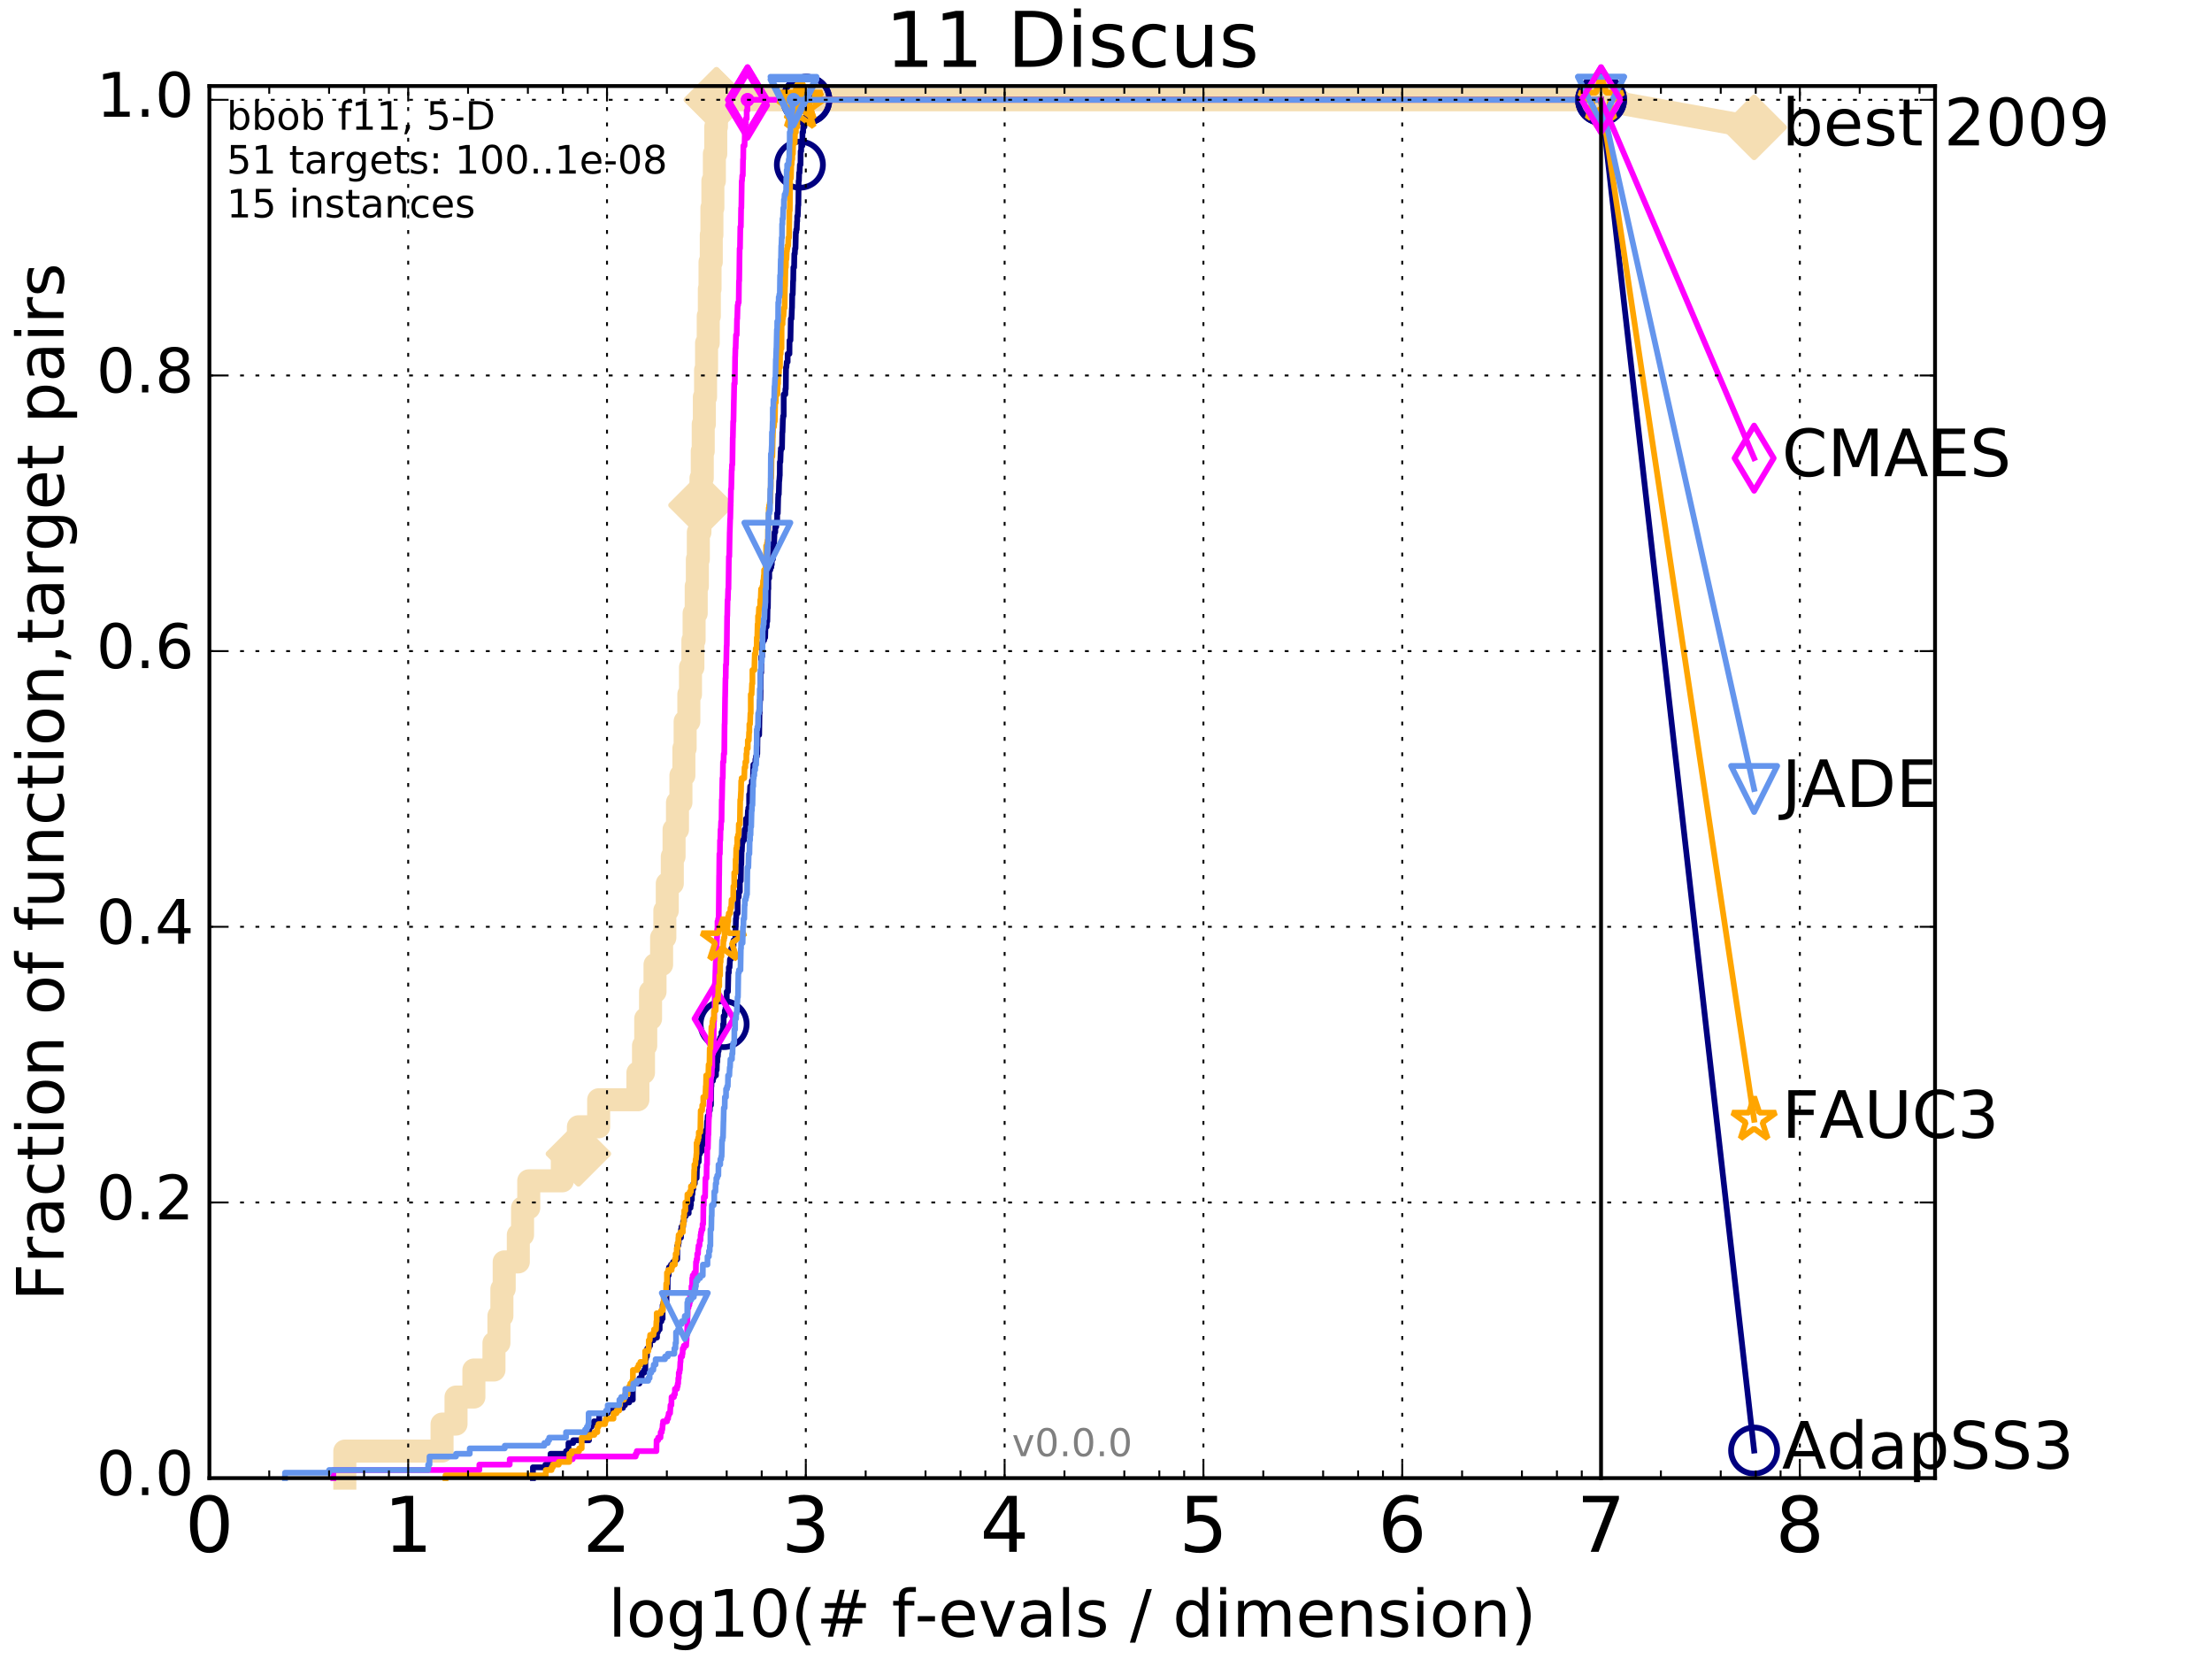 <?xml version="1.0" encoding="utf-8" standalone="no"?>
<!DOCTYPE svg PUBLIC "-//W3C//DTD SVG 1.1//EN"
  "http://www.w3.org/Graphics/SVG/1.1/DTD/svg11.dtd">
<!-- Created with matplotlib (http://matplotlib.org/) -->
<svg height="432pt" version="1.1" viewBox="0 0 576 432" width="576pt" xmlns="http://www.w3.org/2000/svg" xmlns:xlink="http://www.w3.org/1999/xlink">
 <defs>
  <style type="text/css">
*{stroke-linecap:butt;stroke-linejoin:round;stroke-miterlimit:100000;}
  </style>
 </defs>
 <g id="figure_1">
  <g id="patch_1">
   <path d="M 0 432 
L 576 432 
L 576 0 
L 0 0 
z
" style="fill:#ffffff;"/>
  </g>
  <g id="axes_1">
   <g id="patch_2">
    <path d="M 54.525 384.9 
L 503.88 384.9 
L 503.88 22.4 
L 54.525 22.4 
z
" style="fill:#ffffff;"/>
   </g>
   <g id="line2d_1">
    <path d="M 89.792 384.9 
L 89.792 377.863 
L 115.108 377.863 
L 115.108 370.825 
L 118.747 370.825 
L 118.747 363.788 
L 123.399 363.788 
L 123.399 356.75 
L 128.625 356.75 
L 128.625 349.713 
L 129.92 349.713 
L 129.92 342.675 
L 130.692 342.675 
L 130.692 335.638 
L 131.292 335.638 
L 131.292 328.6 
L 134.968 328.6 
L 134.968 321.563 
L 136.071 321.563 
L 136.071 314.525 
L 137.686 314.525 
L 137.686 307.488 
L 146.428 307.488 
L 146.428 300.45 
L 150.615 300.45 
L 150.615 293.413 
L 155.893 293.413 
L 155.893 286.375 
L 166.105 286.375 
L 166.105 279.338 
L 167.565 279.338 
L 167.565 272.301 
L 168.147 272.301 
L 168.147 265.263 
L 169.404 265.263 
L 169.404 258.226 
L 170.568 258.226 
L 170.568 251.188 
L 172.28 251.188 
L 172.28 244.151 
L 173.124 244.151 
L 173.124 237.113 
L 173.759 237.113 
L 173.759 230.076 
L 175.063 230.076 
L 175.063 223.038 
L 175.523 223.038 
L 175.523 216.001 
L 176.415 216.001 
L 176.415 208.963 
L 177.311 208.963 
L 177.311 201.926 
L 178.081 201.926 
L 178.081 194.888 
L 178.411 194.888 
L 178.411 187.851 
L 179.372 187.851 
L 179.372 180.813 
L 179.804 180.813 
L 179.804 173.776 
L 180.428 173.776 
L 180.428 166.738 
L 180.741 166.738 
L 180.741 159.701 
L 181.292 159.701 
L 181.292 152.664 
L 181.594 152.664 
L 181.594 145.626 
L 181.845 145.626 
L 181.845 138.589 
L 182.263 138.589 
L 182.263 131.551 
L 182.537 131.551 
L 182.537 124.514 
L 182.868 124.514 
L 182.868 117.476 
L 183.12 117.476 
L 183.12 110.439 
L 183.413 110.439 
L 183.413 103.401 
L 183.731 103.401 
L 183.731 96.364 
L 183.988 96.364 
L 183.988 89.326 
L 184.424 89.326 
L 184.424 82.289 
L 184.714 82.289 
L 184.714 75.251 
L 184.892 75.251 
L 184.892 68.214 
L 185.217 68.214 
L 185.217 61.176 
L 185.378 61.176 
L 185.378 54.139 
L 185.63 54.139 
L 185.63 47.102 
L 186.022 47.102 
L 186.022 40.064 
L 186.383 40.064 
L 186.383 33.027 
L 186.56 33.027 
L 186.56 25.989 
L 416.908 25.989 
" style="fill:none;stroke:#f5deb3;stroke-linecap:square;stroke-width:6.0;"/>
   </g>
   <g id="line2d_2">
    <defs>
     <path d="M -0 7.778 
L 7.778 0 
L 0 -7.778 
L -7.778 -0 
z
" id="mda844d9cd6" style="stroke:#f5deb3;stroke-linejoin:miter;stroke-width:1.5;"/>
    </defs>
    <g>
     <use style="fill:#f5deb3;stroke:#f5deb3;stroke-linejoin:miter;stroke-width:1.5;" x="150.615" xlink:href="#mda844d9cd6" y="300.45"/>
     <use style="fill:#f5deb3;stroke:#f5deb3;stroke-linejoin:miter;stroke-width:1.5;" x="182.537" xlink:href="#mda844d9cd6" y="131.551"/>
     <use style="fill:#f5deb3;stroke:#f5deb3;stroke-linejoin:miter;stroke-width:1.5;" x="186.56" xlink:href="#mda844d9cd6" y="25.989"/>
     <use style="fill:#f5deb3;stroke:#f5deb3;stroke-linejoin:miter;stroke-width:1.5;" x="186.56" xlink:href="#mda844d9cd6" y="25.989"/>
     <use style="fill:#f5deb3;stroke:#f5deb3;stroke-linejoin:miter;stroke-width:1.5;" x="416.908" xlink:href="#mda844d9cd6" y="25.989"/>
    </g>
   </g>
   <g id="line2d_3">
    <path d="M -15527.947 743.811 
" style="fill:none;stroke:#f5deb3;stroke-linecap:square;stroke-width:6.0;"/>
    <g>
     <use style="fill:#f5deb3;stroke:#f5deb3;stroke-linejoin:miter;stroke-width:1.5;" x="-15527.947" xlink:href="#mda844d9cd6" y="743.811"/>
    </g>
   </g>
   <g id="line2d_4">
    <path d="M 416.908 25.989 
L 456.77 33.167 
" style="fill:none;stroke:#f5deb3;stroke-linecap:square;stroke-width:6.0;"/>
    <g>
     <use style="fill:#f5deb3;stroke:#f5deb3;stroke-linejoin:miter;stroke-width:1.5;" x="416.908" xlink:href="#mda844d9cd6" y="25.989"/>
     <use style="fill:#f5deb3;stroke:#f5deb3;stroke-linejoin:miter;stroke-width:1.5;" x="456.77" xlink:href="#mda844d9cd6" y="33.167"/>
    </g>
   </g>
   <g id="line2d_5">
    <defs>
     <path d="M 0 1.5 
C 0.398 1.5 0.779 1.342 1.061 1.061 
C 1.342 0.779 1.5 0.398 1.5 0 
C 1.5 -0.398 1.342 -0.779 1.061 -1.061 
C 0.779 -1.342 0.398 -1.5 0 -1.5 
C -0.398 -1.5 -0.779 -1.342 -1.061 -1.061 
C -1.342 -0.779 -1.5 -0.398 -1.5 0 
C -1.5 0.398 -1.342 0.779 -1.061 1.061 
C -0.779 1.342 -0.398 1.5 0 1.5 
z
" id="m370216d261" style="stroke:#f5deb3;stroke-width:0.5;"/>
    </defs>
    <g>
     <use style="fill:#f5deb3;stroke:#f5deb3;stroke-width:0.5;" x="186.56" xlink:href="#m370216d261" y="25.989"/>
     <use style="fill:#f5deb3;stroke:#f5deb3;stroke-width:0.5;" x="186.56" xlink:href="#m370216d261" y="25.989"/>
    </g>
   </g>
   <g id="line2d_6">
    <defs>
     <path d="M 0 1.5 
C 0.398 1.5 0.779 1.342 1.061 1.061 
C 1.342 0.779 1.5 0.398 1.5 0 
C 1.5 -0.398 1.342 -0.779 1.061 -1.061 
C 0.779 -1.342 0.398 -1.5 0 -1.5 
C -0.398 -1.5 -0.779 -1.342 -1.061 -1.061 
C -1.342 -0.779 -1.5 -0.398 -1.5 0 
C -1.5 0.398 -1.342 0.779 -1.061 1.061 
C -0.779 1.342 -0.398 1.5 0 1.5 
z
" id="m03de47f6e3" style="stroke:#000080;stroke-width:0.5;"/>
    </defs>
    <g>
     <use style="fill:#000080;stroke:#000080;stroke-width:0.5;" x="209.971" xlink:href="#m03de47f6e3" y="25.989"/>
     <use style="fill:#000080;stroke:#000080;stroke-width:0.5;" x="209.971" xlink:href="#m03de47f6e3" y="25.989"/>
    </g>
   </g>
   <g id="line2d_7">
    <path d="M 138.772 384.9 
L 138.772 382.085 
L 142.025 382.085 
L 142.025 381.381 
L 143.187 381.381 
L 143.187 379.974 
L 143.361 379.974 
L 143.361 378.566 
L 147.388 378.566 
L 147.388 377.863 
L 148.029 377.863 
L 148.029 375.751 
L 149.26 375.751 
L 149.26 375.048 
L 153.381 375.048 
L 153.491 371.529 
L 154.036 371.529 
L 154.036 370.825 
L 154.672 370.825 
L 154.672 370.121 
L 156.041 370.121 
L 156.041 368.01 
L 158.198 368.01 
L 158.198 367.306 
L 159.031 367.306 
L 159.031 366.603 
L 162.237 366.603 
L 162.237 365.899 
L 162.754 365.899 
L 162.754 365.195 
L 163.858 365.195 
L 163.858 364.491 
L 164.777 364.491 
L 164.777 360.973 
L 164.91 360.973 
L 164.91 360.269 
L 166.51 360.269 
L 166.51 358.861 
L 167.089 358.861 
L 167.089 357.454 
L 167.742 357.454 
L 167.742 356.75 
L 168.032 356.75 
L 168.061 353.935 
L 168.205 353.935 
L 168.205 353.231 
L 168.461 353.231 
L 168.546 351.12 
L 168.937 351.12 
L 168.937 350.416 
L 169.295 350.416 
L 169.295 349.009 
L 170.151 349.009 
L 170.151 348.305 
L 171.077 348.305 
L 171.077 346.898 
L 171.328 346.898 
L 171.328 346.194 
L 171.772 346.194 
L 171.797 344.083 
L 172.232 344.083 
L 172.232 343.379 
L 172.541 343.379 
L 172.541 339.86 
L 172.753 339.86 
L 172.753 339.156 
L 173.557 339.156 
L 173.557 336.341 
L 173.692 336.341 
L 173.692 335.638 
L 173.848 335.638 
L 173.871 332.119 
L 174.114 332.119 
L 174.202 330.008 
L 174.723 330.008 
L 174.723 329.304 
L 175.273 329.304 
L 175.273 328.6 
L 175.831 328.6 
L 175.831 327.897 
L 176.355 327.897 
L 176.375 324.378 
L 176.613 324.378 
L 176.613 323.674 
L 176.75 323.674 
L 176.75 322.267 
L 177.33 322.267 
L 177.33 320.155 
L 177.444 320.155 
L 177.444 319.452 
L 177.877 319.452 
L 177.877 318.044 
L 178.118 318.044 
L 178.118 316.637 
L 178.592 316.637 
L 178.592 315.933 
L 179.337 315.933 
L 179.337 314.525 
L 179.804 314.525 
L 179.804 313.822 
L 179.923 313.822 
L 179.923 312.414 
L 180.16 312.414 
L 180.16 311.007 
L 180.294 311.007 
L 180.344 309.599 
L 180.544 309.599 
L 180.544 308.192 
L 180.937 308.192 
L 180.937 306.784 
L 181.404 306.784 
L 181.483 303.969 
L 181.578 303.969 
L 181.578 302.562 
L 181.939 302.562 
L 182.016 300.45 
L 182.278 300.45 
L 182.278 299.747 
L 182.733 299.747 
L 182.733 298.339 
L 182.868 298.339 
L 182.868 297.635 
L 183.09 297.635 
L 183.09 294.82 
L 183.931 294.82 
L 183.931 294.117 
L 184.045 294.117 
L 184.116 292.005 
L 184.2 292.005 
L 184.284 290.598 
L 184.577 290.598 
L 184.577 289.19 
L 184.851 289.19 
L 184.865 287.783 
L 185.136 287.783 
L 185.204 282.857 
L 185.257 282.857 
L 185.257 281.449 
L 185.656 281.449 
L 185.656 280.745 
L 185.84 280.745 
L 185.84 280.042 
L 186.434 280.042 
L 186.434 278.634 
L 186.624 278.634 
L 186.687 276.523 
L 186.787 276.523 
L 186.825 275.115 
L 186.925 275.115 
L 187.012 273.708 
L 187.135 273.708 
L 187.185 271.597 
L 187.258 271.597 
L 187.258 270.893 
L 187.527 270.893 
L 187.527 270.189 
L 187.876 270.189 
L 187.876 268.782 
L 188.149 268.782 
L 188.149 268.078 
L 188.29 268.078 
L 188.29 266.671 
L 188.43 266.671 
L 188.43 264.559 
L 188.742 264.559 
L 188.742 263.152 
L 188.925 263.152 
L 188.925 262.448 
L 189.039 262.448 
L 189.039 260.337 
L 189.242 260.337 
L 189.242 258.226 
L 189.555 258.226 
L 189.665 253.299 
L 189.786 253.299 
L 189.786 251.892 
L 189.983 251.892 
L 190.08 249.781 
L 190.328 249.781 
L 190.403 246.966 
L 190.773 246.966 
L 190.773 246.262 
L 191.013 246.262 
L 191.013 244.854 
L 191.456 244.854 
L 191.557 241.336 
L 191.588 241.336 
L 191.628 239.224 
L 191.709 239.224 
L 191.739 237.817 
L 192.078 237.817 
L 192.078 233.594 
L 192.364 233.594 
L 192.403 232.187 
L 192.655 232.187 
L 192.655 229.372 
L 192.895 229.372 
L 192.962 225.149 
L 193.038 225.149 
L 193.104 221.631 
L 193.17 221.631 
L 193.255 219.519 
L 193.34 219.519 
L 193.34 218.816 
L 193.711 218.816 
L 193.711 218.112 
L 193.849 218.112 
L 193.895 216.001 
L 194.203 216.001 
L 194.266 213.186 
L 194.658 213.186 
L 194.755 211.075 
L 194.86 211.075 
L 194.86 210.371 
L 195.078 210.371 
L 195.078 206.852 
L 195.251 206.852 
L 195.354 204.741 
L 195.769 204.741 
L 195.769 203.333 
L 196.045 203.333 
L 196.136 199.815 
L 196.177 199.815 
L 196.177 199.111 
L 196.691 199.111 
L 196.707 197.703 
L 196.828 197.703 
L 196.828 197 
L 197.075 197 
L 197.075 196.296 
L 197.194 196.296 
L 197.257 191.37 
L 197.685 191.37 
L 197.77 185.74 
L 197.809 185.74 
L 197.908 182.221 
L 198.007 182.221 
L 198.106 175.183 
L 198.219 175.183 
L 198.25 170.961 
L 198.452 170.961 
L 198.452 167.442 
L 198.63 167.442 
L 198.63 166.738 
L 198.99 166.738 
L 198.99 166.035 
L 199.243 166.035 
L 199.322 163.22 
L 199.636 163.22 
L 199.693 161.812 
L 199.805 161.812 
L 199.868 158.294 
L 199.952 158.294 
L 200.015 153.367 
L 200.077 153.367 
L 200.077 150.552 
L 200.305 150.552 
L 200.312 148.441 
L 200.585 148.441 
L 200.585 147.737 
L 200.842 147.737 
L 200.842 147.034 
L 200.969 147.034 
L 200.969 145.626 
L 201.26 145.626 
L 201.365 142.107 
L 201.378 142.107 
L 201.378 141.404 
L 201.574 141.404 
L 201.684 138.589 
L 201.877 138.589 
L 201.877 137.181 
L 202.132 137.181 
L 202.17 135.774 
L 202.371 135.774 
L 202.371 133.662 
L 202.534 133.662 
L 202.639 129.44 
L 202.664 129.44 
L 202.664 128.736 
L 202.793 128.736 
L 202.885 125.217 
L 202.928 125.217 
L 203.026 123.81 
L 203.05 123.81 
L 203.074 120.291 
L 203.202 120.291 
L 203.298 117.476 
L 203.34 117.476 
L 203.34 116.772 
L 203.632 116.772 
L 203.709 112.55 
L 203.762 112.55 
L 203.862 109.031 
L 203.915 109.031 
L 203.915 108.327 
L 204.066 108.327 
L 204.078 102.698 
L 204.487 102.698 
L 204.515 101.29 
L 204.612 101.29 
L 204.674 95.66 
L 204.781 95.66 
L 204.877 94.253 
L 205.1 94.253 
L 205.105 92.141 
L 205.567 92.141 
L 205.599 88.623 
L 205.832 88.623 
L 205.933 82.993 
L 206.109 82.993 
L 206.215 80.178 
L 206.242 80.178 
L 206.299 76.659 
L 206.425 76.659 
L 206.514 73.14 
L 206.551 73.14 
L 206.603 69.621 
L 206.784 69.621 
L 206.845 66.103 
L 206.963 66.103 
L 207.029 64.695 
L 207.141 64.695 
L 207.237 60.473 
L 207.343 60.473 
L 207.343 59.769 
L 207.473 59.769 
L 207.543 57.658 
L 207.593 57.658 
L 207.593 56.25 
L 207.736 56.25 
L 207.835 53.435 
L 207.894 53.435 
L 207.967 47.102 
L 208.035 47.102 
L 208.094 44.99 
L 208.2 44.99 
L 208.287 42.879 
L 208.455 42.879 
L 208.489 39.36 
L 208.622 39.36 
L 208.636 37.953 
L 208.938 37.953 
L 208.961 34.434 
L 209.129 34.434 
L 209.152 33.027 
L 209.46 33.027 
L 209.46 32.323 
L 209.592 32.323 
L 209.592 30.915 
L 209.926 30.915 
L 209.971 25.989 
L 416.908 25.989 
L 416.908 25.989 
" style="fill:none;stroke:#000080;stroke-linecap:square;stroke-width:1.5;"/>
   </g>
   <g id="line2d_8">
    <defs>
     <path d="M 0 6 
C 1.591 6 3.117 5.368 4.243 4.243 
C 5.368 3.117 6 1.591 6 0 
C 6 -1.591 5.368 -3.117 4.243 -4.243 
C 3.117 -5.368 1.591 -6 0 -6 
C -1.591 -6 -3.117 -5.368 -4.243 -4.243 
C -5.368 -3.117 -6 -1.591 -6 0 
C -6 1.591 -5.368 3.117 -4.243 4.243 
C -3.117 5.368 -1.591 6 0 6 
z
" id="m1366a0edc1" style="stroke:#000080;stroke-width:1.5;"/>
    </defs>
    <g>
     <use style="fill:none;stroke:#000080;stroke-width:1.5;" x="188.43" xlink:href="#m1366a0edc1" y="266.671"/>
     <use style="fill:none;stroke:#000080;stroke-width:1.5;" x="208.287" xlink:href="#m1366a0edc1" y="42.879"/>
     <use style="fill:none;stroke:#000080;stroke-width:1.5;" x="209.971" xlink:href="#m1366a0edc1" y="25.989"/>
     <use style="fill:none;stroke:#000080;stroke-width:1.5;" x="209.971" xlink:href="#m1366a0edc1" y="25.989"/>
     <use style="fill:none;stroke:#000080;stroke-width:1.5;" x="416.908" xlink:href="#m1366a0edc1" y="25.989"/>
    </g>
   </g>
   <g id="line2d_9">
    <path d="M -15527.947 743.811 
" style="fill:none;stroke:#000080;stroke-linecap:square;stroke-width:1.5;"/>
    <g>
     <use style="fill:none;stroke:#000080;stroke-width:1.5;" x="-15527.947" xlink:href="#m1366a0edc1" y="743.811"/>
    </g>
   </g>
   <g id="line2d_10">
    <defs>
     <path d="M 0 1.5 
C 0.398 1.5 0.779 1.342 1.061 1.061 
C 1.342 0.779 1.5 0.398 1.5 0 
C 1.5 -0.398 1.342 -0.779 1.061 -1.061 
C 0.779 -1.342 0.398 -1.5 0 -1.5 
C -0.398 -1.5 -0.779 -1.342 -1.061 -1.061 
C -1.342 -0.779 -1.5 -0.398 -1.5 0 
C -1.5 0.398 -1.342 0.779 -1.061 1.061 
C -0.779 1.342 -0.398 1.5 0 1.5 
z
" id="m71f304e827" style="stroke:#ff00ff;stroke-width:0.5;"/>
    </defs>
    <g>
     <use style="fill:#ff00ff;stroke:#ff00ff;stroke-width:0.5;" x="194.658" xlink:href="#m71f304e827" y="25.989"/>
     <use style="fill:#ff00ff;stroke:#ff00ff;stroke-width:0.5;" x="194.658" xlink:href="#m71f304e827" y="25.989"/>
    </g>
   </g>
   <g id="line2d_11">
    <path d="M 86.79 384.9 
L 86.79 382.789 
L 124.824 382.789 
L 124.824 381.381 
L 132.724 381.381 
L 132.724 379.974 
L 149.126 379.974 
L 149.126 379.27 
L 165.531 379.27 
L 165.531 378.566 
L 165.82 378.566 
L 165.82 377.863 
L 170.926 377.863 
L 170.976 375.048 
L 171.378 375.048 
L 171.378 374.344 
L 171.991 374.344 
L 172.04 372.936 
L 172.328 372.936 
L 172.328 372.233 
L 172.47 372.233 
L 172.565 370.825 
L 172.659 370.825 
L 172.659 370.121 
L 173.692 370.121 
L 173.692 369.418 
L 173.982 369.418 
L 173.982 368.714 
L 174.114 368.714 
L 174.114 368.01 
L 174.486 368.01 
L 174.594 365.899 
L 174.829 365.899 
L 174.872 363.788 
L 175.502 363.788 
L 175.502 363.084 
L 175.749 363.084 
L 175.749 361.676 
L 176.295 361.676 
L 176.295 360.973 
L 176.474 360.973 
L 176.474 360.269 
L 176.593 360.269 
L 176.632 358.861 
L 176.75 358.861 
L 176.75 357.454 
L 176.945 357.454 
L 176.945 356.75 
L 177.061 356.75 
L 177.158 354.639 
L 177.215 354.639 
L 177.254 353.231 
L 177.633 353.231 
L 177.633 352.528 
L 177.746 352.528 
L 177.784 351.12 
L 178.081 351.12 
L 178.081 350.416 
L 178.664 350.416 
L 178.754 349.009 
L 178.79 349.009 
L 178.79 347.601 
L 178.932 347.601 
L 179.021 342.675 
L 179.056 342.675 
L 179.092 340.564 
L 179.285 340.564 
L 179.285 339.86 
L 179.511 339.86 
L 179.511 339.156 
L 179.667 339.156 
L 179.718 337.045 
L 180.042 337.045 
L 180.059 334.934 
L 180.227 334.934 
L 180.261 332.823 
L 180.378 332.823 
L 180.378 332.119 
L 180.79 332.119 
L 180.79 331.415 
L 181.18 331.415 
L 181.244 328.6 
L 181.388 328.6 
L 181.388 327.897 
L 181.547 327.897 
L 181.563 326.489 
L 181.767 326.489 
L 181.814 325.082 
L 181.892 325.082 
L 181.892 324.378 
L 182.14 324.378 
L 182.202 322.97 
L 182.416 322.97 
L 182.431 321.563 
L 182.537 321.563 
L 182.537 320.859 
L 182.673 320.859 
L 182.673 320.155 
L 182.942 320.155 
L 182.942 318.748 
L 183.105 318.748 
L 183.164 313.822 
L 183.267 313.822 
L 183.267 311.71 
L 183.602 311.71 
L 183.702 306.784 
L 183.974 306.784 
L 184.017 303.265 
L 184.116 303.265 
L 184.172 299.043 
L 184.326 299.043 
L 184.424 295.524 
L 184.466 295.524 
L 184.577 291.302 
L 184.604 291.302 
L 184.714 287.783 
L 184.728 287.783 
L 184.797 286.375 
L 185.028 286.375 
L 185.096 280.745 
L 185.177 280.745 
L 185.177 280.042 
L 185.324 280.042 
L 185.391 277.93 
L 185.471 277.93 
L 185.498 274.412 
L 185.67 274.412 
L 185.775 271.597 
L 185.814 271.597 
L 185.879 265.967 
L 185.944 265.967 
L 185.97 263.152 
L 186.087 263.152 
L 186.139 256.114 
L 186.203 256.114 
L 186.306 252.596 
L 186.319 252.596 
L 186.383 250.484 
L 186.472 250.484 
L 186.56 246.966 
L 186.598 246.966 
L 186.699 244.151 
L 186.724 244.151 
L 186.75 242.039 
L 186.837 242.039 
L 186.837 239.928 
L 187.012 239.928 
L 187.012 239.224 
L 187.148 239.224 
L 187.258 227.964 
L 187.271 227.964 
L 187.332 222.334 
L 187.454 222.334 
L 187.49 218.816 
L 187.575 218.816 
L 187.624 216.001 
L 187.708 216.001 
L 187.78 213.89 
L 187.888 213.89 
L 187.947 208.26 
L 188.007 208.26 
L 188.113 202.63 
L 188.208 202.63 
L 188.266 198.407 
L 188.407 198.407 
L 188.465 196.296 
L 188.593 196.296 
L 188.673 188.555 
L 188.708 188.555 
L 188.811 181.517 
L 188.823 181.517 
L 188.914 176.591 
L 188.971 176.591 
L 189.016 173.072 
L 189.107 173.072 
L 189.209 168.146 
L 189.254 168.146 
L 189.343 160.405 
L 189.377 160.405 
L 189.455 156.182 
L 189.533 156.182 
L 189.61 153.367 
L 189.687 153.367 
L 189.797 144.922 
L 189.907 144.922 
L 190.015 138.589 
L 190.026 138.589 
L 190.134 135.07 
L 190.167 135.07 
L 190.264 130.847 
L 190.285 130.847 
L 190.339 127.329 
L 190.424 127.329 
L 190.531 122.402 
L 190.584 122.402 
L 190.615 120.995 
L 190.71 120.995 
L 190.805 113.957 
L 190.836 113.957 
L 190.92 109.735 
L 190.993 109.735 
L 191.096 104.105 
L 191.107 104.105 
L 191.189 99.883 
L 191.333 99.883 
L 191.425 92.845 
L 191.445 92.845 
L 191.496 90.734 
L 191.557 90.734 
L 191.658 87.215 
L 191.839 87.215 
L 191.919 82.993 
L 191.979 82.993 
L 192.078 79.474 
L 192.197 79.474 
L 192.197 78.77 
L 192.364 78.77 
L 192.432 73.14 
L 192.49 73.14 
L 192.597 64.695 
L 192.694 64.695 
L 192.78 59.065 
L 192.914 59.065 
L 192.981 54.139 
L 193.047 54.139 
L 193.152 47.102 
L 193.218 47.102 
L 193.293 45.694 
L 193.424 45.694 
L 193.48 41.472 
L 193.535 41.472 
L 193.572 37.953 
L 193.876 37.953 
L 193.986 33.73 
L 194.031 33.73 
L 194.058 32.323 
L 194.203 32.323 
L 194.203 30.915 
L 194.436 30.915 
L 194.436 28.804 
L 194.605 28.804 
L 194.658 25.989 
L 416.908 25.989 
L 416.908 25.989 
" style="fill:none;stroke:#ff00ff;stroke-linecap:square;stroke-width:1.5;"/>
   </g>
   <g id="line2d_12">
    <defs>
     <path d="M -0 8.485 
L 5.091 0 
L 0 -8.485 
L -5.091 -0 
z
" id="m4c6c42cd7a" style="stroke:#ff00ff;stroke-linejoin:miter;stroke-width:1.5;"/>
    </defs>
    <g>
     <use style="fill:none;stroke:#ff00ff;stroke-linejoin:miter;stroke-width:1.5;" x="185.944" xlink:href="#m4c6c42cd7a" y="265.263"/>
     <use style="fill:none;stroke:#ff00ff;stroke-linejoin:miter;stroke-width:1.5;" x="194.658" xlink:href="#m4c6c42cd7a" y="27.397"/>
     <use style="fill:none;stroke:#ff00ff;stroke-linejoin:miter;stroke-width:1.5;" x="194.658" xlink:href="#m4c6c42cd7a" y="25.989"/>
     <use style="fill:none;stroke:#ff00ff;stroke-linejoin:miter;stroke-width:1.5;" x="194.658" xlink:href="#m4c6c42cd7a" y="25.989"/>
     <use style="fill:none;stroke:#ff00ff;stroke-linejoin:miter;stroke-width:1.5;" x="416.908" xlink:href="#m4c6c42cd7a" y="25.989"/>
    </g>
   </g>
   <g id="line2d_13">
    <path d="M -15527.947 743.811 
" style="fill:none;stroke:#ff00ff;stroke-linecap:square;stroke-width:1.5;"/>
    <g>
     <use style="fill:none;stroke:#ff00ff;stroke-linejoin:miter;stroke-width:1.5;" x="-15527.947" xlink:href="#m4c6c42cd7a" y="743.811"/>
    </g>
   </g>
   <g id="line2d_14">
    <defs>
     <path d="M 0 1.5 
C 0.398 1.5 0.779 1.342 1.061 1.061 
C 1.342 0.779 1.5 0.398 1.5 0 
C 1.5 -0.398 1.342 -0.779 1.061 -1.061 
C 0.779 -1.342 0.398 -1.5 0 -1.5 
C -0.398 -1.5 -0.779 -1.342 -1.061 -1.061 
C -1.342 -0.779 -1.5 -0.398 -1.5 0 
C -1.5 0.398 -1.342 0.779 -1.061 1.061 
C -0.779 1.342 -0.398 1.5 0 1.5 
z
" id="mc16ace9655" style="stroke:#ffa500;stroke-width:0.5;"/>
    </defs>
    <g>
     <use style="fill:#ffa500;stroke:#ffa500;stroke-width:0.5;" x="208.364" xlink:href="#mc16ace9655" y="25.989"/>
     <use style="fill:#ffa500;stroke:#ffa500;stroke-width:0.5;" x="208.364" xlink:href="#mc16ace9655" y="25.989"/>
    </g>
   </g>
   <g id="line2d_15">
    <path d="M 116.002 384.9 
L 116.002 384.196 
L 142.116 384.196 
L 142.116 382.789 
L 143.619 382.789 
L 143.619 382.085 
L 143.958 382.085 
L 143.958 381.381 
L 145.504 381.381 
L 145.504 380.678 
L 148.239 380.678 
L 148.239 378.566 
L 148.857 378.566 
L 148.857 377.863 
L 150.802 377.863 
L 150.802 377.159 
L 151.475 377.159 
L 151.475 374.344 
L 153.491 374.344 
L 153.491 373.64 
L 154.776 373.64 
L 154.776 372.936 
L 155.544 372.936 
L 155.544 371.529 
L 155.844 371.529 
L 155.844 370.825 
L 157.563 370.825 
L 157.563 370.121 
L 157.746 370.121 
L 157.746 369.418 
L 159.752 369.418 
L 159.752 368.01 
L 160.531 368.01 
L 160.531 367.306 
L 161.244 367.306 
L 161.244 365.899 
L 161.477 365.899 
L 161.477 364.491 
L 162.497 364.491 
L 162.497 363.788 
L 162.754 363.788 
L 162.754 363.084 
L 163.437 363.084 
L 163.437 361.676 
L 163.858 361.676 
L 163.858 360.973 
L 164.134 360.973 
L 164.134 360.269 
L 164.61 360.269 
L 164.61 359.565 
L 164.81 359.565 
L 164.81 356.75 
L 165.978 356.75 
L 165.978 356.046 
L 166.292 356.046 
L 166.292 355.343 
L 166.755 355.343 
L 166.755 354.639 
L 168.003 354.639 
L 168.003 351.824 
L 168.826 351.824 
L 168.826 351.12 
L 168.937 351.12 
L 168.937 349.009 
L 169.185 349.009 
L 169.295 347.601 
L 170.178 347.601 
L 170.178 346.898 
L 170.308 346.898 
L 170.308 346.194 
L 170.824 346.194 
L 170.926 344.083 
L 171.002 344.083 
L 171.002 341.971 
L 172.136 341.971 
L 172.136 341.268 
L 172.588 341.268 
L 172.659 339.86 
L 172.706 339.86 
L 172.706 339.156 
L 172.823 339.156 
L 172.823 337.045 
L 173.421 337.045 
L 173.489 334.23 
L 173.67 334.23 
L 173.67 331.415 
L 174.004 331.415 
L 174.004 330.711 
L 174.893 330.711 
L 174.893 330.008 
L 175.042 330.008 
L 175.042 329.304 
L 175.728 329.304 
L 175.728 327.897 
L 175.933 327.897 
L 175.933 326.489 
L 176.215 326.489 
L 176.215 325.082 
L 176.435 325.082 
L 176.435 323.674 
L 176.613 323.674 
L 176.711 321.563 
L 177.158 321.563 
L 177.158 320.859 
L 177.802 320.859 
L 177.802 318.748 
L 178.025 318.748 
L 178.025 316.637 
L 178.173 316.637 
L 178.173 315.229 
L 178.465 315.229 
L 178.465 313.118 
L 178.968 313.118 
L 179.003 311.007 
L 179.615 311.007 
L 179.615 310.303 
L 179.923 310.303 
L 179.923 308.895 
L 180.676 308.895 
L 180.758 304.673 
L 180.823 304.673 
L 180.823 303.265 
L 181.083 303.265 
L 181.148 301.858 
L 181.244 301.858 
L 181.34 300.45 
L 181.388 300.45 
L 181.388 297.635 
L 181.594 297.635 
L 181.594 296.932 
L 181.814 296.932 
L 181.814 296.228 
L 181.954 296.228 
L 181.954 294.82 
L 182.355 294.82 
L 182.461 289.19 
L 182.838 289.19 
L 182.868 287.783 
L 183.135 287.783 
L 183.135 285.672 
L 183.674 285.672 
L 183.774 282.857 
L 183.831 282.857 
L 183.889 280.042 
L 184.438 280.042 
L 184.521 277.227 
L 184.742 277.227 
L 184.81 273.004 
L 184.988 273.004 
L 185.096 270.189 
L 185.163 270.189 
L 185.257 267.374 
L 185.498 267.374 
L 185.498 265.967 
L 185.656 265.967 
L 185.656 265.263 
L 185.931 265.263 
L 185.931 263.152 
L 186.357 263.152 
L 186.446 260.337 
L 186.9 260.337 
L 186.974 258.929 
L 187.049 258.929 
L 187.049 256.818 
L 187.295 256.818 
L 187.295 254.003 
L 187.515 254.003 
L 187.551 250.484 
L 187.66 250.484 
L 187.66 249.077 
L 187.852 249.077 
L 187.912 246.966 
L 188.302 246.966 
L 188.383 244.854 
L 188.523 244.854 
L 188.523 244.151 
L 188.673 244.151 
L 188.719 241.336 
L 189.444 241.336 
L 189.533 239.928 
L 189.643 239.928 
L 189.643 238.521 
L 189.764 238.521 
L 189.764 237.817 
L 190.145 237.817 
L 190.221 236.409 
L 190.414 236.409 
L 190.488 234.298 
L 190.92 234.298 
L 190.972 230.779 
L 191.2 230.779 
L 191.2 227.261 
L 191.537 227.261 
L 191.557 223.742 
L 191.648 223.742 
L 191.709 220.927 
L 191.849 220.927 
L 191.849 220.223 
L 191.979 220.223 
L 191.979 218.112 
L 192.167 218.112 
L 192.167 217.408 
L 192.334 217.408 
L 192.383 214.593 
L 192.655 214.593 
L 192.751 208.26 
L 192.838 208.26 
L 192.943 206.148 
L 192.962 206.148 
L 193.009 203.333 
L 193.123 203.333 
L 193.123 202.63 
L 193.803 202.63 
L 193.885 199.815 
L 194.086 199.815 
L 194.086 198.407 
L 194.347 198.407 
L 194.347 196.296 
L 194.463 196.296 
L 194.463 194.888 
L 194.728 194.888 
L 194.728 192.777 
L 194.982 192.777 
L 195.052 190.666 
L 195.13 190.666 
L 195.13 188.555 
L 195.311 188.555 
L 195.405 185.74 
L 195.499 185.74 
L 195.499 180.813 
L 195.71 180.813 
L 195.82 177.998 
L 195.928 177.998 
L 195.928 174.48 
L 196.424 174.48 
L 196.521 170.961 
L 196.538 170.961 
L 196.538 170.257 
L 196.748 170.257 
L 196.804 168.85 
L 197.028 168.85 
L 197.075 166.035 
L 197.194 166.035 
L 197.281 162.516 
L 197.382 162.516 
L 197.39 160.405 
L 197.546 160.405 
L 197.639 158.294 
L 197.939 158.294 
L 197.977 156.182 
L 198.083 156.182 
L 198.182 153.367 
L 198.526 153.367 
L 198.526 152.664 
L 198.66 152.664 
L 198.697 151.256 
L 198.8 151.256 
L 198.902 149.849 
L 198.968 149.849 
L 198.968 148.441 
L 199.33 148.441 
L 199.337 147.034 
L 199.451 147.034 
L 199.515 142.107 
L 199.721 142.107 
L 199.721 141.404 
L 199.854 141.404 
L 199.854 140.7 
L 199.973 140.7 
L 199.987 137.885 
L 200.091 137.885 
L 200.188 132.255 
L 200.298 132.255 
L 200.298 131.551 
L 200.442 131.551 
L 200.442 130.847 
L 200.592 130.847 
L 200.693 126.625 
L 200.72 126.625 
L 200.72 124.514 
L 200.835 124.514 
L 200.922 118.884 
L 201.115 118.884 
L 201.221 113.957 
L 201.24 113.957 
L 201.319 111.142 
L 201.548 111.142 
L 201.645 109.735 
L 201.761 109.735 
L 201.858 104.809 
L 202.037 104.809 
L 202.037 102.698 
L 202.434 102.698 
L 202.534 99.883 
L 202.627 99.883 
L 202.627 97.068 
L 202.855 97.068 
L 202.855 95.66 
L 203.099 95.66 
L 203.141 92.141 
L 203.292 92.141 
L 203.292 90.734 
L 203.502 90.734 
L 203.537 84.4 
L 203.774 84.4 
L 203.78 82.993 
L 203.886 82.993 
L 203.886 82.289 
L 204.02 82.289 
L 204.13 80.178 
L 204.303 80.178 
L 204.401 74.548 
L 204.435 74.548 
L 204.532 69.621 
L 204.635 69.621 
L 204.663 67.51 
L 204.787 67.51 
L 204.871 65.399 
L 204.927 65.399 
L 204.927 64.695 
L 205.05 64.695 
L 205.05 63.991 
L 205.238 63.991 
L 205.304 61.88 
L 205.463 61.88 
L 205.572 54.843 
L 205.664 54.843 
L 205.756 46.398 
L 205.966 46.398 
L 206.051 42.879 
L 206.141 42.879 
L 206.199 41.472 
L 206.315 41.472 
L 206.315 40.064 
L 206.472 40.064 
L 206.53 37.249 
L 206.943 37.249 
L 207.014 34.434 
L 207.242 34.434 
L 207.247 33.027 
L 207.608 33.027 
L 207.657 28.804 
L 207.771 28.804 
L 207.771 28.1 
L 208.364 28.1 
L 208.364 25.989 
L 416.908 25.989 
L 416.908 25.989 
" style="fill:none;stroke:#ffa500;stroke-linecap:square;stroke-width:1.5;"/>
   </g>
   <g id="line2d_16">
    <defs>
     <path d="M 0 -6 
L -1.347 -1.854 
L -5.706 -1.854 
L -2.18 0.708 
L -3.527 4.854 
L -0 2.292 
L 3.527 4.854 
L 2.18 0.708 
L 5.706 -1.854 
L 1.347 -1.854 
z
" id="m8523f28d8b" style="stroke:#ffa500;stroke-linejoin:bevel;stroke-width:1.5;"/>
    </defs>
    <g>
     <use style="fill:none;stroke:#ffa500;stroke-linejoin:bevel;stroke-width:1.5;" x="188.383" xlink:href="#m8523f28d8b" y="244.854"/>
     <use style="fill:none;stroke:#ffa500;stroke-linejoin:bevel;stroke-width:1.5;" x="208.364" xlink:href="#m8523f28d8b" y="28.1"/>
     <use style="fill:none;stroke:#ffa500;stroke-linejoin:bevel;stroke-width:1.5;" x="208.364" xlink:href="#m8523f28d8b" y="25.989"/>
     <use style="fill:none;stroke:#ffa500;stroke-linejoin:bevel;stroke-width:1.5;" x="208.364" xlink:href="#m8523f28d8b" y="25.989"/>
     <use style="fill:none;stroke:#ffa500;stroke-linejoin:bevel;stroke-width:1.5;" x="416.908" xlink:href="#m8523f28d8b" y="25.989"/>
    </g>
   </g>
   <g id="line2d_17">
    <path d="M -15527.947 743.811 
" style="fill:none;stroke:#ffa500;stroke-linecap:square;stroke-width:1.5;"/>
    <g>
     <use style="fill:none;stroke:#ffa500;stroke-linejoin:bevel;stroke-width:1.5;" x="-15527.947" xlink:href="#m8523f28d8b" y="743.811"/>
    </g>
   </g>
   <g id="line2d_18">
    <defs>
     <path d="M 0 1.5 
C 0.398 1.5 0.779 1.342 1.061 1.061 
C 1.342 0.779 1.5 0.398 1.5 0 
C 1.5 -0.398 1.342 -0.779 1.061 -1.061 
C 0.779 -1.342 0.398 -1.5 0 -1.5 
C -0.398 -1.5 -0.779 -1.342 -1.061 -1.061 
C -1.342 -0.779 -1.5 -0.398 -1.5 0 
C -1.5 0.398 -1.342 0.779 -1.061 1.061 
C -0.779 1.342 -0.398 1.5 0 1.5 
z
" id="m355ec667d7" style="stroke:#6495ed;stroke-width:0.5;"/>
    </defs>
    <g>
     <use style="fill:#6495ed;stroke:#6495ed;stroke-width:0.5;" x="206.623" xlink:href="#m355ec667d7" y="25.989"/>
     <use style="fill:#6495ed;stroke:#6495ed;stroke-width:0.5;" x="206.623" xlink:href="#m355ec667d7" y="25.989"/>
    </g>
   </g>
   <g id="line2d_19">
    <path d="M 74.208 384.9 
L 74.208 383.493 
L 85.693 383.493 
L 85.693 382.789 
L 111.49 382.789 
L 111.49 381.381 
L 111.844 381.381 
L 111.844 379.27 
L 118.747 379.27 
L 118.747 378.566 
L 122.323 378.566 
L 122.323 377.159 
L 131.439 377.159 
L 131.439 376.455 
L 141.748 376.455 
L 141.748 375.751 
L 142.658 375.751 
L 142.658 375.048 
L 143.012 375.048 
L 143.012 374.344 
L 147.388 374.344 
L 147.388 372.936 
L 152.361 372.936 
L 152.361 372.233 
L 152.82 372.233 
L 152.82 371.529 
L 153.158 371.529 
L 153.158 370.825 
L 153.27 370.825 
L 153.27 368.01 
L 157.792 368.01 
L 157.792 367.306 
L 158.242 367.306 
L 158.242 365.899 
L 161.283 365.899 
L 161.283 364.491 
L 161.746 364.491 
L 161.746 363.788 
L 162.827 363.788 
L 162.827 361.676 
L 164.91 361.676 
L 164.91 360.269 
L 165.788 360.269 
L 165.788 359.565 
L 168.798 359.565 
L 168.798 358.861 
L 169.158 358.861 
L 169.158 357.454 
L 169.593 357.454 
L 169.593 356.75 
L 170.125 356.75 
L 170.23 355.343 
L 170.722 355.343 
L 170.722 353.935 
L 173.17 353.935 
L 173.17 353.231 
L 173.893 353.231 
L 173.893 352.528 
L 175.605 352.528 
L 175.605 351.12 
L 175.892 351.12 
L 175.892 349.713 
L 176.034 349.713 
L 176.034 346.898 
L 176.553 346.898 
L 176.553 346.194 
L 176.75 346.194 
L 176.75 344.786 
L 177.482 344.786 
L 177.482 344.083 
L 178.21 344.083 
L 178.32 342.675 
L 178.968 342.675 
L 178.968 339.156 
L 179.127 339.156 
L 179.127 338.453 
L 180.042 338.453 
L 180.042 337.749 
L 180.676 337.749 
L 180.676 337.045 
L 180.84 337.045 
L 180.872 335.638 
L 181.083 335.638 
L 181.083 334.934 
L 181.228 334.934 
L 181.228 333.526 
L 181.657 333.526 
L 181.657 332.823 
L 182.309 332.823 
L 182.309 332.119 
L 183.002 332.119 
L 183.031 329.304 
L 184.228 329.304 
L 184.228 327.193 
L 184.604 327.193 
L 184.604 325.785 
L 184.81 325.785 
L 184.838 324.378 
L 184.988 324.378 
L 185.001 320.155 
L 185.217 320.155 
L 185.284 316.637 
L 185.338 316.637 
L 185.365 313.822 
L 185.853 313.822 
L 185.853 313.118 
L 185.996 313.118 
L 185.996 310.303 
L 186.293 310.303 
L 186.357 308.192 
L 186.522 308.192 
L 186.522 306.784 
L 186.762 306.784 
L 186.762 306.08 
L 187.061 306.08 
L 187.098 303.265 
L 187.551 303.265 
L 187.563 301.858 
L 187.792 301.858 
L 187.792 301.154 
L 187.912 301.154 
L 188.019 296.932 
L 188.149 296.932 
L 188.149 296.228 
L 188.278 296.228 
L 188.383 292.005 
L 188.395 292.005 
L 188.477 288.487 
L 188.708 288.487 
L 188.754 285.672 
L 189.05 285.672 
L 189.062 283.56 
L 189.332 283.56 
L 189.332 282.857 
L 189.521 282.857 
L 189.588 280.042 
L 189.917 280.042 
L 190.015 277.93 
L 190.102 277.93 
L 190.199 275.819 
L 190.605 275.819 
L 190.626 274.412 
L 190.742 274.412 
L 190.794 272.301 
L 190.899 272.301 
L 190.899 271.597 
L 191.189 271.597 
L 191.23 268.078 
L 191.415 268.078 
L 191.435 265.263 
L 191.678 265.263 
L 191.678 263.856 
L 191.859 263.856 
L 191.929 261.041 
L 192.009 261.041 
L 192.058 259.633 
L 192.167 259.633 
L 192.266 253.299 
L 192.412 253.299 
L 192.412 252.596 
L 192.819 252.596 
L 192.914 246.966 
L 192.971 246.966 
L 192.971 245.558 
L 193.377 245.558 
L 193.47 241.336 
L 193.582 241.336 
L 193.6 239.224 
L 193.812 239.224 
L 193.876 235.706 
L 193.949 235.706 
L 193.949 234.298 
L 194.203 234.298 
L 194.203 233.594 
L 194.356 233.594 
L 194.356 232.891 
L 194.525 232.891 
L 194.623 225.853 
L 194.869 225.853 
L 194.965 222.334 
L 195.147 222.334 
L 195.216 218.816 
L 195.328 218.816 
L 195.328 217.408 
L 195.447 217.408 
L 195.482 215.297 
L 195.617 215.297 
L 195.719 211.075 
L 195.803 211.075 
L 195.82 209.667 
L 195.945 209.667 
L 196.045 204.741 
L 196.153 204.741 
L 196.153 202.63 
L 196.276 202.63 
L 196.276 201.926 
L 196.424 201.926 
L 196.424 200.518 
L 196.643 200.518 
L 196.675 199.111 
L 196.9 199.111 
L 197.004 194.185 
L 197.044 194.185 
L 197.059 189.962 
L 197.21 189.962 
L 197.21 189.258 
L 197.367 189.258 
L 197.429 185.74 
L 197.624 185.74 
L 197.624 185.036 
L 197.786 185.036 
L 197.839 179.406 
L 197.954 179.406 
L 198.023 174.48 
L 198.182 174.48 
L 198.182 172.368 
L 198.362 172.368 
L 198.459 169.553 
L 198.549 169.553 
L 198.593 163.923 
L 198.682 163.923 
L 198.785 162.516 
L 198.88 162.516 
L 198.88 161.109 
L 199.034 161.109 
L 199.128 158.294 
L 199.207 158.294 
L 199.294 156.886 
L 199.322 156.886 
L 199.344 153.367 
L 199.458 153.367 
L 199.537 148.441 
L 199.629 148.441 
L 199.721 143.515 
L 199.819 143.515 
L 199.819 142.107 
L 199.98 142.107 
L 200.077 135.774 
L 200.112 135.774 
L 200.112 133.662 
L 200.36 133.662 
L 200.36 132.959 
L 200.504 132.959 
L 200.572 127.329 
L 200.666 127.329 
L 200.734 118.18 
L 200.855 118.18 
L 200.955 116.069 
L 200.969 116.069 
L 201.009 112.55 
L 201.115 112.55 
L 201.194 109.735 
L 201.227 109.735 
L 201.234 106.216 
L 201.385 106.216 
L 201.398 104.105 
L 201.593 104.105 
L 201.678 100.586 
L 201.736 100.586 
L 201.826 98.475 
L 201.928 98.475 
L 202.018 93.549 
L 202.062 93.549 
L 202.157 90.734 
L 202.182 90.734 
L 202.29 85.808 
L 202.371 85.808 
L 202.384 83.696 
L 202.608 83.696 
L 202.645 78.77 
L 202.763 78.77 
L 202.775 77.363 
L 202.934 77.363 
L 202.934 76.659 
L 203.056 76.659 
L 203.129 71.733 
L 203.22 71.733 
L 203.304 67.51 
L 203.364 67.51 
L 203.43 63.991 
L 203.478 63.991 
L 203.543 61.88 
L 203.632 61.88 
L 203.65 58.361 
L 203.745 58.361 
L 203.745 56.954 
L 203.88 56.954 
L 203.967 54.139 
L 204.107 54.139 
L 204.124 52.028 
L 204.223 52.028 
L 204.309 50.62 
L 204.583 50.62 
L 204.583 49.917 
L 204.702 49.917 
L 204.748 46.398 
L 204.843 46.398 
L 204.843 44.287 
L 204.978 44.287 
L 204.978 42.879 
L 205.343 42.879 
L 205.403 41.472 
L 205.518 41.472 
L 205.578 37.249 
L 205.637 37.249 
L 205.637 34.434 
L 205.81 34.434 
L 205.917 31.619 
L 206.051 31.619 
L 206.083 29.508 
L 206.183 29.508 
L 206.183 28.804 
L 206.352 28.804 
L 206.352 27.397 
L 206.535 27.397 
L 206.623 25.989 
L 416.908 25.989 
L 416.908 25.989 
" style="fill:none;stroke:#6495ed;stroke-linecap:square;stroke-width:1.5;"/>
   </g>
   <g id="line2d_20">
    <defs>
     <path d="M -0 6 
L 6 -6 
L -6 -6 
z
" id="m52958941ab" style="stroke:#6495ed;stroke-linejoin:miter;stroke-width:1.5;"/>
    </defs>
    <g>
     <use style="fill:none;stroke:#6495ed;stroke-linejoin:miter;stroke-width:1.5;" x="178.32" xlink:href="#m52958941ab" y="342.675"/>
     <use style="fill:none;stroke:#6495ed;stroke-linejoin:miter;stroke-width:1.5;" x="199.819" xlink:href="#m52958941ab" y="142.107"/>
     <use style="fill:none;stroke:#6495ed;stroke-linejoin:miter;stroke-width:1.5;" x="206.623" xlink:href="#m52958941ab" y="26.693"/>
     <use style="fill:none;stroke:#6495ed;stroke-linejoin:miter;stroke-width:1.5;" x="206.623" xlink:href="#m52958941ab" y="25.989"/>
     <use style="fill:none;stroke:#6495ed;stroke-linejoin:miter;stroke-width:1.5;" x="416.908" xlink:href="#m52958941ab" y="25.989"/>
    </g>
   </g>
   <g id="line2d_21">
    <path d="M -15527.947 743.811 
" style="fill:none;stroke:#6495ed;stroke-linecap:square;stroke-width:1.5;"/>
    <g>
     <use style="fill:none;stroke:#6495ed;stroke-linejoin:miter;stroke-width:1.5;" x="-15527.947" xlink:href="#m52958941ab" y="743.811"/>
    </g>
   </g>
   <g id="line2d_22">
    <path d="M 416.908 25.989 
L 456.77 377.722 
" style="fill:none;stroke:#000080;stroke-linecap:square;stroke-width:1.5;"/>
    <g>
     <use style="fill:none;stroke:#000080;stroke-width:1.5;" x="416.908" xlink:href="#m1366a0edc1" y="25.989"/>
     <use style="fill:none;stroke:#000080;stroke-width:1.5;" x="456.77" xlink:href="#m1366a0edc1" y="377.722"/>
    </g>
   </g>
   <g id="line2d_23">
    <path d="M 416.908 25.989 
L 456.77 291.583 
" style="fill:none;stroke:#ffa500;stroke-linecap:square;stroke-width:1.5;"/>
    <g>
     <use style="fill:none;stroke:#ffa500;stroke-linejoin:bevel;stroke-width:1.5;" x="416.908" xlink:href="#m8523f28d8b" y="25.989"/>
     <use style="fill:none;stroke:#ffa500;stroke-linejoin:bevel;stroke-width:1.5;" x="456.77" xlink:href="#m8523f28d8b" y="291.583"/>
    </g>
   </g>
   <g id="line2d_24">
    <path d="M 416.908 25.989 
L 456.77 205.445 
" style="fill:none;stroke:#6495ed;stroke-linecap:square;stroke-width:1.5;"/>
    <g>
     <use style="fill:none;stroke:#6495ed;stroke-linejoin:miter;stroke-width:1.5;" x="416.908" xlink:href="#m52958941ab" y="25.989"/>
     <use style="fill:none;stroke:#6495ed;stroke-linejoin:miter;stroke-width:1.5;" x="456.77" xlink:href="#m52958941ab" y="205.445"/>
    </g>
   </g>
   <g id="line2d_25">
    <path d="M 416.908 25.989 
L 456.77 119.306 
" style="fill:none;stroke:#ff00ff;stroke-linecap:square;stroke-width:1.5;"/>
    <g>
     <use style="fill:none;stroke:#ff00ff;stroke-linejoin:miter;stroke-width:1.5;" x="416.908" xlink:href="#m4c6c42cd7a" y="25.989"/>
     <use style="fill:none;stroke:#ff00ff;stroke-linejoin:miter;stroke-width:1.5;" x="456.77" xlink:href="#m4c6c42cd7a" y="119.306"/>
    </g>
   </g>
   <g id="line2d_26">
    <path d="M 416.908 384.9 
L 416.908 25.989 
" style="fill:none;stroke:#000000;stroke-linecap:square;"/>
   </g>
   <g id="patch_3">
    <path d="M 54.525 22.4 
L 503.88 22.4 
" style="fill:none;stroke:#000000;stroke-linecap:square;stroke-linejoin:miter;"/>
   </g>
   <g id="patch_4">
    <path d="M 503.88 384.9 
L 503.88 22.4 
" style="fill:none;stroke:#000000;stroke-linecap:square;stroke-linejoin:miter;"/>
   </g>
   <g id="patch_5">
    <path d="M 54.525 384.9 
L 503.88 384.9 
" style="fill:none;stroke:#000000;stroke-linecap:square;stroke-linejoin:miter;"/>
   </g>
   <g id="patch_6">
    <path d="M 54.525 384.9 
L 54.525 22.4 
" style="fill:none;stroke:#000000;stroke-linecap:square;stroke-linejoin:miter;"/>
   </g>
   <g id="matplotlib.axis_1">
    <g id="xtick_1">
     <g id="line2d_27">
      <path clip-path="url(#p6dde584894)" d="M 54.525 384.9 
L 54.525 22.4 
" style="fill:none;stroke:#000000;stroke-dasharray:1,3;stroke-dashoffset:0.0;stroke-width:0.5;"/>
     </g>
     <g id="line2d_28">
      <defs>
       <path d="M 0 0 
L 0 -4 
" id="m9d55e867bc" style="stroke:#000000;stroke-width:0.5;"/>
      </defs>
      <g>
       <use style="stroke:#000000;stroke-width:0.5;" x="54.525" xlink:href="#m9d55e867bc" y="384.9"/>
      </g>
     </g>
     <g id="line2d_29">
      <defs>
       <path d="M 0 0 
L 0 4 
" id="m98bb8fc041" style="stroke:#000000;stroke-width:0.5;"/>
      </defs>
      <g>
       <use style="stroke:#000000;stroke-width:0.5;" x="54.525" xlink:href="#m98bb8fc041" y="22.4"/>
      </g>
     </g>
     <g id="text_1">
      <!-- 0 -->
      <defs>
       <path d="M 31.781 66.406 
Q 24.172 66.406 20.328 58.906 
Q 16.5 51.422 16.5 36.375 
Q 16.5 21.391 20.328 13.891 
Q 24.172 6.391 31.781 6.391 
Q 39.453 6.391 43.281 13.891 
Q 47.125 21.391 47.125 36.375 
Q 47.125 51.422 43.281 58.906 
Q 39.453 66.406 31.781 66.406 
M 31.781 74.219 
Q 44.047 74.219 50.516 64.516 
Q 56.984 54.828 56.984 36.375 
Q 56.984 17.969 50.516 8.266 
Q 44.047 -1.422 31.781 -1.422 
Q 19.531 -1.422 13.062 8.266 
Q 6.594 17.969 6.594 36.375 
Q 6.594 54.828 13.062 64.516 
Q 19.531 74.219 31.781 74.219 
" id="BitstreamVeraSans-Roman-30"/>
      </defs>
      <g transform="translate(48.163 404.097)scale(0.2 -0.2)">
       <use xlink:href="#BitstreamVeraSans-Roman-30"/>
      </g>
     </g>
    </g>
    <g id="xtick_2">
     <g id="line2d_30">
      <path clip-path="url(#p6dde584894)" d="M 106.294 384.9 
L 106.294 22.4 
" style="fill:none;stroke:#000000;stroke-dasharray:1,3;stroke-dashoffset:0.0;stroke-width:0.5;"/>
     </g>
     <g id="line2d_31">
      <g>
       <use style="stroke:#000000;stroke-width:0.5;" x="106.294" xlink:href="#m9d55e867bc" y="384.9"/>
      </g>
     </g>
     <g id="line2d_32">
      <g>
       <use style="stroke:#000000;stroke-width:0.5;" x="106.294" xlink:href="#m98bb8fc041" y="22.4"/>
      </g>
     </g>
     <g id="text_2">
      <!-- 1 -->
      <defs>
       <path d="M 12.406 8.297 
L 28.516 8.297 
L 28.516 63.922 
L 10.984 60.406 
L 10.984 69.391 
L 28.422 72.906 
L 38.281 72.906 
L 38.281 8.297 
L 54.391 8.297 
L 54.391 0 
L 12.406 0 
z
" id="BitstreamVeraSans-Roman-31"/>
      </defs>
      <g transform="translate(99.932 404.097)scale(0.2 -0.2)">
       <use xlink:href="#BitstreamVeraSans-Roman-31"/>
      </g>
     </g>
    </g>
    <g id="xtick_3">
     <g id="line2d_33">
      <path clip-path="url(#p6dde584894)" d="M 158.063 384.9 
L 158.063 22.4 
" style="fill:none;stroke:#000000;stroke-dasharray:1,3;stroke-dashoffset:0.0;stroke-width:0.5;"/>
     </g>
     <g id="line2d_34">
      <g>
       <use style="stroke:#000000;stroke-width:0.5;" x="158.063" xlink:href="#m9d55e867bc" y="384.9"/>
      </g>
     </g>
     <g id="line2d_35">
      <g>
       <use style="stroke:#000000;stroke-width:0.5;" x="158.063" xlink:href="#m98bb8fc041" y="22.4"/>
      </g>
     </g>
     <g id="text_3">
      <!-- 2 -->
      <defs>
       <path d="M 19.188 8.297 
L 53.609 8.297 
L 53.609 0 
L 7.328 0 
L 7.328 8.297 
Q 12.938 14.109 22.625 23.891 
Q 32.328 33.688 34.812 36.531 
Q 39.547 41.844 41.422 45.531 
Q 43.312 49.219 43.312 52.781 
Q 43.312 58.594 39.234 62.25 
Q 35.156 65.922 28.609 65.922 
Q 23.969 65.922 18.812 64.312 
Q 13.672 62.703 7.812 59.422 
L 7.812 69.391 
Q 13.766 71.781 18.938 73 
Q 24.125 74.219 28.422 74.219 
Q 39.75 74.219 46.484 68.547 
Q 53.219 62.891 53.219 53.422 
Q 53.219 48.922 51.531 44.891 
Q 49.859 40.875 45.406 35.406 
Q 44.188 33.984 37.641 27.219 
Q 31.109 20.453 19.188 8.297 
" id="BitstreamVeraSans-Roman-32"/>
      </defs>
      <g transform="translate(151.701 404.097)scale(0.2 -0.2)">
       <use xlink:href="#BitstreamVeraSans-Roman-32"/>
      </g>
     </g>
    </g>
    <g id="xtick_4">
     <g id="line2d_36">
      <path clip-path="url(#p6dde584894)" d="M 209.832 384.9 
L 209.832 22.4 
" style="fill:none;stroke:#000000;stroke-dasharray:1,3;stroke-dashoffset:0.0;stroke-width:0.5;"/>
     </g>
     <g id="line2d_37">
      <g>
       <use style="stroke:#000000;stroke-width:0.5;" x="209.832" xlink:href="#m9d55e867bc" y="384.9"/>
      </g>
     </g>
     <g id="line2d_38">
      <g>
       <use style="stroke:#000000;stroke-width:0.5;" x="209.832" xlink:href="#m98bb8fc041" y="22.4"/>
      </g>
     </g>
     <g id="text_4">
      <!-- 3 -->
      <defs>
       <path d="M 40.578 39.312 
Q 47.656 37.797 51.625 33 
Q 55.609 28.219 55.609 21.188 
Q 55.609 10.406 48.188 4.484 
Q 40.766 -1.422 27.094 -1.422 
Q 22.516 -1.422 17.656 -0.516 
Q 12.797 0.391 7.625 2.203 
L 7.625 11.719 
Q 11.719 9.328 16.594 8.109 
Q 21.484 6.891 26.812 6.891 
Q 36.078 6.891 40.938 10.547 
Q 45.797 14.203 45.797 21.188 
Q 45.797 27.641 41.281 31.266 
Q 36.766 34.906 28.719 34.906 
L 20.219 34.906 
L 20.219 43.016 
L 29.109 43.016 
Q 36.375 43.016 40.234 45.922 
Q 44.094 48.828 44.094 54.297 
Q 44.094 59.906 40.109 62.906 
Q 36.141 65.922 28.719 65.922 
Q 24.656 65.922 20.016 65.031 
Q 15.375 64.156 9.812 62.312 
L 9.812 71.094 
Q 15.438 72.656 20.344 73.438 
Q 25.25 74.219 29.594 74.219 
Q 40.828 74.219 47.359 69.109 
Q 53.906 64.016 53.906 55.328 
Q 53.906 49.266 50.438 45.094 
Q 46.969 40.922 40.578 39.312 
" id="BitstreamVeraSans-Roman-33"/>
      </defs>
      <g transform="translate(203.47 404.097)scale(0.2 -0.2)">
       <use xlink:href="#BitstreamVeraSans-Roman-33"/>
      </g>
     </g>
    </g>
    <g id="xtick_5">
     <g id="line2d_39">
      <path clip-path="url(#p6dde584894)" d="M 261.601 384.9 
L 261.601 22.4 
" style="fill:none;stroke:#000000;stroke-dasharray:1,3;stroke-dashoffset:0.0;stroke-width:0.5;"/>
     </g>
     <g id="line2d_40">
      <g>
       <use style="stroke:#000000;stroke-width:0.5;" x="261.601" xlink:href="#m9d55e867bc" y="384.9"/>
      </g>
     </g>
     <g id="line2d_41">
      <g>
       <use style="stroke:#000000;stroke-width:0.5;" x="261.601" xlink:href="#m98bb8fc041" y="22.4"/>
      </g>
     </g>
     <g id="text_5">
      <!-- 4 -->
      <defs>
       <path d="M 37.797 64.312 
L 12.891 25.391 
L 37.797 25.391 
z
M 35.203 72.906 
L 47.609 72.906 
L 47.609 25.391 
L 58.016 25.391 
L 58.016 17.188 
L 47.609 17.188 
L 47.609 0 
L 37.797 0 
L 37.797 17.188 
L 4.891 17.188 
L 4.891 26.703 
z
" id="BitstreamVeraSans-Roman-34"/>
      </defs>
      <g transform="translate(255.239 404.097)scale(0.2 -0.2)">
       <use xlink:href="#BitstreamVeraSans-Roman-34"/>
      </g>
     </g>
    </g>
    <g id="xtick_6">
     <g id="line2d_42">
      <path clip-path="url(#p6dde584894)" d="M 313.37 384.9 
L 313.37 22.4 
" style="fill:none;stroke:#000000;stroke-dasharray:1,3;stroke-dashoffset:0.0;stroke-width:0.5;"/>
     </g>
     <g id="line2d_43">
      <g>
       <use style="stroke:#000000;stroke-width:0.5;" x="313.37" xlink:href="#m9d55e867bc" y="384.9"/>
      </g>
     </g>
     <g id="line2d_44">
      <g>
       <use style="stroke:#000000;stroke-width:0.5;" x="313.37" xlink:href="#m98bb8fc041" y="22.4"/>
      </g>
     </g>
     <g id="text_6">
      <!-- 5 -->
      <defs>
       <path d="M 10.797 72.906 
L 49.516 72.906 
L 49.516 64.594 
L 19.828 64.594 
L 19.828 46.734 
Q 21.969 47.469 24.109 47.828 
Q 26.266 48.188 28.422 48.188 
Q 40.625 48.188 47.75 41.5 
Q 54.891 34.812 54.891 23.391 
Q 54.891 11.625 47.562 5.094 
Q 40.234 -1.422 26.906 -1.422 
Q 22.312 -1.422 17.547 -0.641 
Q 12.797 0.141 7.719 1.703 
L 7.719 11.625 
Q 12.109 9.234 16.797 8.062 
Q 21.484 6.891 26.703 6.891 
Q 35.156 6.891 40.078 11.328 
Q 45.016 15.766 45.016 23.391 
Q 45.016 31 40.078 35.438 
Q 35.156 39.891 26.703 39.891 
Q 22.75 39.891 18.812 39.016 
Q 14.891 38.141 10.797 36.281 
z
" id="BitstreamVeraSans-Roman-35"/>
      </defs>
      <g transform="translate(307.008 404.097)scale(0.2 -0.2)">
       <use xlink:href="#BitstreamVeraSans-Roman-35"/>
      </g>
     </g>
    </g>
    <g id="xtick_7">
     <g id="line2d_45">
      <path clip-path="url(#p6dde584894)" d="M 365.139 384.9 
L 365.139 22.4 
" style="fill:none;stroke:#000000;stroke-dasharray:1,3;stroke-dashoffset:0.0;stroke-width:0.5;"/>
     </g>
     <g id="line2d_46">
      <g>
       <use style="stroke:#000000;stroke-width:0.5;" x="365.139" xlink:href="#m9d55e867bc" y="384.9"/>
      </g>
     </g>
     <g id="line2d_47">
      <g>
       <use style="stroke:#000000;stroke-width:0.5;" x="365.139" xlink:href="#m98bb8fc041" y="22.4"/>
      </g>
     </g>
     <g id="text_7">
      <!-- 6 -->
      <defs>
       <path d="M 33.016 40.375 
Q 26.375 40.375 22.484 35.828 
Q 18.609 31.297 18.609 23.391 
Q 18.609 15.531 22.484 10.953 
Q 26.375 6.391 33.016 6.391 
Q 39.656 6.391 43.531 10.953 
Q 47.406 15.531 47.406 23.391 
Q 47.406 31.297 43.531 35.828 
Q 39.656 40.375 33.016 40.375 
M 52.594 71.297 
L 52.594 62.312 
Q 48.875 64.062 45.094 64.984 
Q 41.312 65.922 37.594 65.922 
Q 27.828 65.922 22.672 59.328 
Q 17.531 52.734 16.797 39.406 
Q 19.672 43.656 24.016 45.922 
Q 28.375 48.188 33.594 48.188 
Q 44.578 48.188 50.953 41.516 
Q 57.328 34.859 57.328 23.391 
Q 57.328 12.156 50.688 5.359 
Q 44.047 -1.422 33.016 -1.422 
Q 20.359 -1.422 13.672 8.266 
Q 6.984 17.969 6.984 36.375 
Q 6.984 53.656 15.188 63.938 
Q 23.391 74.219 37.203 74.219 
Q 40.922 74.219 44.703 73.484 
Q 48.484 72.75 52.594 71.297 
" id="BitstreamVeraSans-Roman-36"/>
      </defs>
      <g transform="translate(358.777 404.097)scale(0.2 -0.2)">
       <use xlink:href="#BitstreamVeraSans-Roman-36"/>
      </g>
     </g>
    </g>
    <g id="xtick_8">
     <g id="line2d_48">
      <path clip-path="url(#p6dde584894)" d="M 416.908 384.9 
L 416.908 22.4 
" style="fill:none;stroke:#000000;stroke-dasharray:1,3;stroke-dashoffset:0.0;stroke-width:0.5;"/>
     </g>
     <g id="line2d_49">
      <g>
       <use style="stroke:#000000;stroke-width:0.5;" x="416.908" xlink:href="#m9d55e867bc" y="384.9"/>
      </g>
     </g>
     <g id="line2d_50">
      <g>
       <use style="stroke:#000000;stroke-width:0.5;" x="416.908" xlink:href="#m98bb8fc041" y="22.4"/>
      </g>
     </g>
     <g id="text_8">
      <!-- 7 -->
      <defs>
       <path d="M 8.203 72.906 
L 55.078 72.906 
L 55.078 68.703 
L 28.609 0 
L 18.312 0 
L 43.219 64.594 
L 8.203 64.594 
z
" id="BitstreamVeraSans-Roman-37"/>
      </defs>
      <g transform="translate(410.546 404.097)scale(0.2 -0.2)">
       <use xlink:href="#BitstreamVeraSans-Roman-37"/>
      </g>
     </g>
    </g>
    <g id="xtick_9">
     <g id="line2d_51">
      <path clip-path="url(#p6dde584894)" d="M 468.677 384.9 
L 468.677 22.4 
" style="fill:none;stroke:#000000;stroke-dasharray:1,3;stroke-dashoffset:0.0;stroke-width:0.5;"/>
     </g>
     <g id="line2d_52">
      <g>
       <use style="stroke:#000000;stroke-width:0.5;" x="468.677" xlink:href="#m9d55e867bc" y="384.9"/>
      </g>
     </g>
     <g id="line2d_53">
      <g>
       <use style="stroke:#000000;stroke-width:0.5;" x="468.677" xlink:href="#m98bb8fc041" y="22.4"/>
      </g>
     </g>
     <g id="text_9">
      <!-- 8 -->
      <defs>
       <path d="M 31.781 34.625 
Q 24.75 34.625 20.719 30.859 
Q 16.703 27.094 16.703 20.516 
Q 16.703 13.922 20.719 10.156 
Q 24.75 6.391 31.781 6.391 
Q 38.812 6.391 42.859 10.172 
Q 46.922 13.969 46.922 20.516 
Q 46.922 27.094 42.891 30.859 
Q 38.875 34.625 31.781 34.625 
M 21.922 38.812 
Q 15.578 40.375 12.031 44.719 
Q 8.5 49.078 8.5 55.328 
Q 8.5 64.062 14.719 69.141 
Q 20.953 74.219 31.781 74.219 
Q 42.672 74.219 48.875 69.141 
Q 55.078 64.062 55.078 55.328 
Q 55.078 49.078 51.531 44.719 
Q 48 40.375 41.703 38.812 
Q 48.828 37.156 52.797 32.312 
Q 56.781 27.484 56.781 20.516 
Q 56.781 9.906 50.312 4.234 
Q 43.844 -1.422 31.781 -1.422 
Q 19.734 -1.422 13.25 4.234 
Q 6.781 9.906 6.781 20.516 
Q 6.781 27.484 10.781 32.312 
Q 14.797 37.156 21.922 38.812 
M 18.312 54.391 
Q 18.312 48.734 21.844 45.562 
Q 25.391 42.391 31.781 42.391 
Q 38.141 42.391 41.719 45.562 
Q 45.312 48.734 45.312 54.391 
Q 45.312 60.062 41.719 63.234 
Q 38.141 66.406 31.781 66.406 
Q 25.391 66.406 21.844 63.234 
Q 18.312 60.062 18.312 54.391 
" id="BitstreamVeraSans-Roman-38"/>
      </defs>
      <g transform="translate(462.315 404.097)scale(0.2 -0.2)">
       <use xlink:href="#BitstreamVeraSans-Roman-38"/>
      </g>
     </g>
    </g>
    <g id="xtick_10">
     <g id="line2d_54">
      <defs>
       <path d="M 0 0 
L 0 -2 
" id="mdc2d5f7db5" style="stroke:#000000;stroke-width:0.5;"/>
      </defs>
      <g>
       <use style="stroke:#000000;stroke-width:0.5;" x="70.109" xlink:href="#mdc2d5f7db5" y="384.9"/>
      </g>
     </g>
     <g id="line2d_55">
      <defs>
       <path d="M 0 0 
L 0 2 
" id="mde61ce31b5" style="stroke:#000000;stroke-width:0.5;"/>
      </defs>
      <g>
       <use style="stroke:#000000;stroke-width:0.5;" x="70.109" xlink:href="#mde61ce31b5" y="22.4"/>
      </g>
     </g>
    </g>
    <g id="xtick_11">
     <g id="line2d_56">
      <g>
       <use style="stroke:#000000;stroke-width:0.5;" x="85.693" xlink:href="#mdc2d5f7db5" y="384.9"/>
      </g>
     </g>
     <g id="line2d_57">
      <g>
       <use style="stroke:#000000;stroke-width:0.5;" x="85.693" xlink:href="#mde61ce31b5" y="22.4"/>
      </g>
     </g>
    </g>
    <g id="xtick_12">
     <g id="line2d_58">
      <g>
       <use style="stroke:#000000;stroke-width:0.5;" x="94.809" xlink:href="#mdc2d5f7db5" y="384.9"/>
      </g>
     </g>
     <g id="line2d_59">
      <g>
       <use style="stroke:#000000;stroke-width:0.5;" x="94.809" xlink:href="#mde61ce31b5" y="22.4"/>
      </g>
     </g>
    </g>
    <g id="xtick_13">
     <g id="line2d_60">
      <g>
       <use style="stroke:#000000;stroke-width:0.5;" x="101.277" xlink:href="#mdc2d5f7db5" y="384.9"/>
      </g>
     </g>
     <g id="line2d_61">
      <g>
       <use style="stroke:#000000;stroke-width:0.5;" x="101.277" xlink:href="#mde61ce31b5" y="22.4"/>
      </g>
     </g>
    </g>
    <g id="xtick_14">
     <g id="line2d_62">
      <g>
       <use style="stroke:#000000;stroke-width:0.5;" x="121.878" xlink:href="#mdc2d5f7db5" y="384.9"/>
      </g>
     </g>
     <g id="line2d_63">
      <g>
       <use style="stroke:#000000;stroke-width:0.5;" x="121.878" xlink:href="#mde61ce31b5" y="22.4"/>
      </g>
     </g>
    </g>
    <g id="xtick_15">
     <g id="line2d_64">
      <g>
       <use style="stroke:#000000;stroke-width:0.5;" x="137.462" xlink:href="#mdc2d5f7db5" y="384.9"/>
      </g>
     </g>
     <g id="line2d_65">
      <g>
       <use style="stroke:#000000;stroke-width:0.5;" x="137.462" xlink:href="#mde61ce31b5" y="22.4"/>
      </g>
     </g>
    </g>
    <g id="xtick_16">
     <g id="line2d_66">
      <g>
       <use style="stroke:#000000;stroke-width:0.5;" x="146.578" xlink:href="#mdc2d5f7db5" y="384.9"/>
      </g>
     </g>
     <g id="line2d_67">
      <g>
       <use style="stroke:#000000;stroke-width:0.5;" x="146.578" xlink:href="#mde61ce31b5" y="22.4"/>
      </g>
     </g>
    </g>
    <g id="xtick_17">
     <g id="line2d_68">
      <g>
       <use style="stroke:#000000;stroke-width:0.5;" x="153.046" xlink:href="#mdc2d5f7db5" y="384.9"/>
      </g>
     </g>
     <g id="line2d_69">
      <g>
       <use style="stroke:#000000;stroke-width:0.5;" x="153.046" xlink:href="#mde61ce31b5" y="22.4"/>
      </g>
     </g>
    </g>
    <g id="xtick_18">
     <g id="line2d_70">
      <g>
       <use style="stroke:#000000;stroke-width:0.5;" x="173.647" xlink:href="#mdc2d5f7db5" y="384.9"/>
      </g>
     </g>
     <g id="line2d_71">
      <g>
       <use style="stroke:#000000;stroke-width:0.5;" x="173.647" xlink:href="#mde61ce31b5" y="22.4"/>
      </g>
     </g>
    </g>
    <g id="xtick_19">
     <g id="line2d_72">
      <g>
       <use style="stroke:#000000;stroke-width:0.5;" x="189.231" xlink:href="#mdc2d5f7db5" y="384.9"/>
      </g>
     </g>
     <g id="line2d_73">
      <g>
       <use style="stroke:#000000;stroke-width:0.5;" x="189.231" xlink:href="#mde61ce31b5" y="22.4"/>
      </g>
     </g>
    </g>
    <g id="xtick_20">
     <g id="line2d_74">
      <g>
       <use style="stroke:#000000;stroke-width:0.5;" x="198.347" xlink:href="#mdc2d5f7db5" y="384.9"/>
      </g>
     </g>
     <g id="line2d_75">
      <g>
       <use style="stroke:#000000;stroke-width:0.5;" x="198.347" xlink:href="#mde61ce31b5" y="22.4"/>
      </g>
     </g>
    </g>
    <g id="xtick_21">
     <g id="line2d_76">
      <g>
       <use style="stroke:#000000;stroke-width:0.5;" x="204.815" xlink:href="#mdc2d5f7db5" y="384.9"/>
      </g>
     </g>
     <g id="line2d_77">
      <g>
       <use style="stroke:#000000;stroke-width:0.5;" x="204.815" xlink:href="#mde61ce31b5" y="22.4"/>
      </g>
     </g>
    </g>
    <g id="xtick_22">
     <g id="line2d_78">
      <g>
       <use style="stroke:#000000;stroke-width:0.5;" x="225.416" xlink:href="#mdc2d5f7db5" y="384.9"/>
      </g>
     </g>
     <g id="line2d_79">
      <g>
       <use style="stroke:#000000;stroke-width:0.5;" x="225.416" xlink:href="#mde61ce31b5" y="22.4"/>
      </g>
     </g>
    </g>
    <g id="xtick_23">
     <g id="line2d_80">
      <g>
       <use style="stroke:#000000;stroke-width:0.5;" x="241" xlink:href="#mdc2d5f7db5" y="384.9"/>
      </g>
     </g>
     <g id="line2d_81">
      <g>
       <use style="stroke:#000000;stroke-width:0.5;" x="241" xlink:href="#mde61ce31b5" y="22.4"/>
      </g>
     </g>
    </g>
    <g id="xtick_24">
     <g id="line2d_82">
      <g>
       <use style="stroke:#000000;stroke-width:0.5;" x="250.116" xlink:href="#mdc2d5f7db5" y="384.9"/>
      </g>
     </g>
     <g id="line2d_83">
      <g>
       <use style="stroke:#000000;stroke-width:0.5;" x="250.116" xlink:href="#mde61ce31b5" y="22.4"/>
      </g>
     </g>
    </g>
    <g id="xtick_25">
     <g id="line2d_84">
      <g>
       <use style="stroke:#000000;stroke-width:0.5;" x="256.584" xlink:href="#mdc2d5f7db5" y="384.9"/>
      </g>
     </g>
     <g id="line2d_85">
      <g>
       <use style="stroke:#000000;stroke-width:0.5;" x="256.584" xlink:href="#mde61ce31b5" y="22.4"/>
      </g>
     </g>
    </g>
    <g id="xtick_26">
     <g id="line2d_86">
      <g>
       <use style="stroke:#000000;stroke-width:0.5;" x="277.185" xlink:href="#mdc2d5f7db5" y="384.9"/>
      </g>
     </g>
     <g id="line2d_87">
      <g>
       <use style="stroke:#000000;stroke-width:0.5;" x="277.185" xlink:href="#mde61ce31b5" y="22.4"/>
      </g>
     </g>
    </g>
    <g id="xtick_27">
     <g id="line2d_88">
      <g>
       <use style="stroke:#000000;stroke-width:0.5;" x="292.769" xlink:href="#mdc2d5f7db5" y="384.9"/>
      </g>
     </g>
     <g id="line2d_89">
      <g>
       <use style="stroke:#000000;stroke-width:0.5;" x="292.769" xlink:href="#mde61ce31b5" y="22.4"/>
      </g>
     </g>
    </g>
    <g id="xtick_28">
     <g id="line2d_90">
      <g>
       <use style="stroke:#000000;stroke-width:0.5;" x="301.885" xlink:href="#mdc2d5f7db5" y="384.9"/>
      </g>
     </g>
     <g id="line2d_91">
      <g>
       <use style="stroke:#000000;stroke-width:0.5;" x="301.885" xlink:href="#mde61ce31b5" y="22.4"/>
      </g>
     </g>
    </g>
    <g id="xtick_29">
     <g id="line2d_92">
      <g>
       <use style="stroke:#000000;stroke-width:0.5;" x="308.353" xlink:href="#mdc2d5f7db5" y="384.9"/>
      </g>
     </g>
     <g id="line2d_93">
      <g>
       <use style="stroke:#000000;stroke-width:0.5;" x="308.353" xlink:href="#mde61ce31b5" y="22.4"/>
      </g>
     </g>
    </g>
    <g id="xtick_30">
     <g id="line2d_94">
      <g>
       <use style="stroke:#000000;stroke-width:0.5;" x="328.954" xlink:href="#mdc2d5f7db5" y="384.9"/>
      </g>
     </g>
     <g id="line2d_95">
      <g>
       <use style="stroke:#000000;stroke-width:0.5;" x="328.954" xlink:href="#mde61ce31b5" y="22.4"/>
      </g>
     </g>
    </g>
    <g id="xtick_31">
     <g id="line2d_96">
      <g>
       <use style="stroke:#000000;stroke-width:0.5;" x="344.538" xlink:href="#mdc2d5f7db5" y="384.9"/>
      </g>
     </g>
     <g id="line2d_97">
      <g>
       <use style="stroke:#000000;stroke-width:0.5;" x="344.538" xlink:href="#mde61ce31b5" y="22.4"/>
      </g>
     </g>
    </g>
    <g id="xtick_32">
     <g id="line2d_98">
      <g>
       <use style="stroke:#000000;stroke-width:0.5;" x="353.654" xlink:href="#mdc2d5f7db5" y="384.9"/>
      </g>
     </g>
     <g id="line2d_99">
      <g>
       <use style="stroke:#000000;stroke-width:0.5;" x="353.654" xlink:href="#mde61ce31b5" y="22.4"/>
      </g>
     </g>
    </g>
    <g id="xtick_33">
     <g id="line2d_100">
      <g>
       <use style="stroke:#000000;stroke-width:0.5;" x="360.122" xlink:href="#mdc2d5f7db5" y="384.9"/>
      </g>
     </g>
     <g id="line2d_101">
      <g>
       <use style="stroke:#000000;stroke-width:0.5;" x="360.122" xlink:href="#mde61ce31b5" y="22.4"/>
      </g>
     </g>
    </g>
    <g id="xtick_34">
     <g id="line2d_102">
      <g>
       <use style="stroke:#000000;stroke-width:0.5;" x="380.723" xlink:href="#mdc2d5f7db5" y="384.9"/>
      </g>
     </g>
     <g id="line2d_103">
      <g>
       <use style="stroke:#000000;stroke-width:0.5;" x="380.723" xlink:href="#mde61ce31b5" y="22.4"/>
      </g>
     </g>
    </g>
    <g id="xtick_35">
     <g id="line2d_104">
      <g>
       <use style="stroke:#000000;stroke-width:0.5;" x="396.307" xlink:href="#mdc2d5f7db5" y="384.9"/>
      </g>
     </g>
     <g id="line2d_105">
      <g>
       <use style="stroke:#000000;stroke-width:0.5;" x="396.307" xlink:href="#mde61ce31b5" y="22.4"/>
      </g>
     </g>
    </g>
    <g id="xtick_36">
     <g id="line2d_106">
      <g>
       <use style="stroke:#000000;stroke-width:0.5;" x="405.423" xlink:href="#mdc2d5f7db5" y="384.9"/>
      </g>
     </g>
     <g id="line2d_107">
      <g>
       <use style="stroke:#000000;stroke-width:0.5;" x="405.423" xlink:href="#mde61ce31b5" y="22.4"/>
      </g>
     </g>
    </g>
    <g id="xtick_37">
     <g id="line2d_108">
      <g>
       <use style="stroke:#000000;stroke-width:0.5;" x="411.891" xlink:href="#mdc2d5f7db5" y="384.9"/>
      </g>
     </g>
     <g id="line2d_109">
      <g>
       <use style="stroke:#000000;stroke-width:0.5;" x="411.891" xlink:href="#mde61ce31b5" y="22.4"/>
      </g>
     </g>
    </g>
    <g id="xtick_38">
     <g id="line2d_110">
      <g>
       <use style="stroke:#000000;stroke-width:0.5;" x="432.492" xlink:href="#mdc2d5f7db5" y="384.9"/>
      </g>
     </g>
     <g id="line2d_111">
      <g>
       <use style="stroke:#000000;stroke-width:0.5;" x="432.492" xlink:href="#mde61ce31b5" y="22.4"/>
      </g>
     </g>
    </g>
    <g id="xtick_39">
     <g id="line2d_112">
      <g>
       <use style="stroke:#000000;stroke-width:0.5;" x="448.076" xlink:href="#mdc2d5f7db5" y="384.9"/>
      </g>
     </g>
     <g id="line2d_113">
      <g>
       <use style="stroke:#000000;stroke-width:0.5;" x="448.076" xlink:href="#mde61ce31b5" y="22.4"/>
      </g>
     </g>
    </g>
    <g id="xtick_40">
     <g id="line2d_114">
      <g>
       <use style="stroke:#000000;stroke-width:0.5;" x="457.192" xlink:href="#mdc2d5f7db5" y="384.9"/>
      </g>
     </g>
     <g id="line2d_115">
      <g>
       <use style="stroke:#000000;stroke-width:0.5;" x="457.192" xlink:href="#mde61ce31b5" y="22.4"/>
      </g>
     </g>
    </g>
    <g id="xtick_41">
     <g id="line2d_116">
      <g>
       <use style="stroke:#000000;stroke-width:0.5;" x="463.66" xlink:href="#mdc2d5f7db5" y="384.9"/>
      </g>
     </g>
     <g id="line2d_117">
      <g>
       <use style="stroke:#000000;stroke-width:0.5;" x="463.66" xlink:href="#mde61ce31b5" y="22.4"/>
      </g>
     </g>
    </g>
    <g id="xtick_42">
     <g id="line2d_118">
      <g>
       <use style="stroke:#000000;stroke-width:0.5;" x="484.261" xlink:href="#mdc2d5f7db5" y="384.9"/>
      </g>
     </g>
     <g id="line2d_119">
      <g>
       <use style="stroke:#000000;stroke-width:0.5;" x="484.261" xlink:href="#mde61ce31b5" y="22.4"/>
      </g>
     </g>
    </g>
    <g id="xtick_43">
     <g id="line2d_120">
      <g>
       <use style="stroke:#000000;stroke-width:0.5;" x="499.845" xlink:href="#mdc2d5f7db5" y="384.9"/>
      </g>
     </g>
     <g id="line2d_121">
      <g>
       <use style="stroke:#000000;stroke-width:0.5;" x="499.845" xlink:href="#mde61ce31b5" y="22.4"/>
      </g>
     </g>
    </g>
    <g id="text_10">
     <!-- log10(# f-evals / dimension) -->
     <defs>
      <path id="BitstreamVeraSans-Roman-20"/>
      <path d="M 51.125 44 
L 36.922 44 
L 32.812 27.688 
L 47.125 27.688 
z
M 43.797 71.781 
L 38.719 51.516 
L 52.984 51.516 
L 58.109 71.781 
L 65.922 71.781 
L 60.891 51.516 
L 76.125 51.516 
L 76.125 44 
L 58.984 44 
L 54.984 27.688 
L 70.516 27.688 
L 70.516 20.219 
L 53.078 20.219 
L 48 0 
L 40.188 0 
L 45.219 20.219 
L 30.906 20.219 
L 25.875 0 
L 18.016 0 
L 23.094 20.219 
L 7.719 20.219 
L 7.719 27.688 
L 24.906 27.688 
L 29 44 
L 13.281 44 
L 13.281 51.516 
L 30.906 51.516 
L 35.891 71.781 
z
" id="BitstreamVeraSans-Roman-23"/>
      <path d="M 52 44.188 
Q 55.375 50.25 60.062 53.125 
Q 64.75 56 71.094 56 
Q 79.641 56 84.281 50.016 
Q 88.922 44.047 88.922 33.016 
L 88.922 0 
L 79.891 0 
L 79.891 32.719 
Q 79.891 40.578 77.094 44.375 
Q 74.312 48.188 68.609 48.188 
Q 61.625 48.188 57.562 43.547 
Q 53.516 38.922 53.516 30.906 
L 53.516 0 
L 44.484 0 
L 44.484 32.719 
Q 44.484 40.625 41.703 44.406 
Q 38.922 48.188 33.109 48.188 
Q 26.219 48.188 22.156 43.531 
Q 18.109 38.875 18.109 30.906 
L 18.109 0 
L 9.078 0 
L 9.078 54.688 
L 18.109 54.688 
L 18.109 46.188 
Q 21.188 51.219 25.484 53.609 
Q 29.781 56 35.688 56 
Q 41.656 56 45.828 52.969 
Q 50 49.953 52 44.188 
" id="BitstreamVeraSans-Roman-6d"/>
      <path d="M 54.891 33.016 
L 54.891 0 
L 45.906 0 
L 45.906 32.719 
Q 45.906 40.484 42.875 44.328 
Q 39.844 48.188 33.797 48.188 
Q 26.516 48.188 22.312 43.547 
Q 18.109 38.922 18.109 30.906 
L 18.109 0 
L 9.078 0 
L 9.078 54.688 
L 18.109 54.688 
L 18.109 46.188 
Q 21.344 51.125 25.703 53.562 
Q 30.078 56 35.797 56 
Q 45.219 56 50.047 50.172 
Q 54.891 44.344 54.891 33.016 
" id="BitstreamVeraSans-Roman-6e"/>
      <path d="M 31 75.875 
Q 24.469 64.656 21.281 53.656 
Q 18.109 42.672 18.109 31.391 
Q 18.109 20.125 21.312 9.062 
Q 24.516 -2 31 -13.188 
L 23.188 -13.188 
Q 15.875 -1.703 12.234 9.375 
Q 8.594 20.453 8.594 31.391 
Q 8.594 42.281 12.203 53.312 
Q 15.828 64.359 23.188 75.875 
z
" id="BitstreamVeraSans-Roman-28"/>
      <path d="M 30.609 48.391 
Q 23.391 48.391 19.188 42.75 
Q 14.984 37.109 14.984 27.297 
Q 14.984 17.484 19.156 11.844 
Q 23.344 6.203 30.609 6.203 
Q 37.797 6.203 41.984 11.859 
Q 46.188 17.531 46.188 27.297 
Q 46.188 37.016 41.984 42.703 
Q 37.797 48.391 30.609 48.391 
M 30.609 56 
Q 42.328 56 49.016 48.375 
Q 55.719 40.766 55.719 27.297 
Q 55.719 13.875 49.016 6.219 
Q 42.328 -1.422 30.609 -1.422 
Q 18.844 -1.422 12.172 6.219 
Q 5.516 13.875 5.516 27.297 
Q 5.516 40.766 12.172 48.375 
Q 18.844 56 30.609 56 
" id="BitstreamVeraSans-Roman-6f"/>
      <path d="M 9.422 75.984 
L 18.406 75.984 
L 18.406 0 
L 9.422 0 
z
" id="BitstreamVeraSans-Roman-6c"/>
      <path d="M 2.984 54.688 
L 12.5 54.688 
L 29.594 8.797 
L 46.688 54.688 
L 56.203 54.688 
L 35.688 0 
L 23.484 0 
z
" id="BitstreamVeraSans-Roman-76"/>
      <path d="M 9.422 54.688 
L 18.406 54.688 
L 18.406 0 
L 9.422 0 
z
M 9.422 75.984 
L 18.406 75.984 
L 18.406 64.594 
L 9.422 64.594 
z
" id="BitstreamVeraSans-Roman-69"/>
      <path d="M 4.891 31.391 
L 31.203 31.391 
L 31.203 23.391 
L 4.891 23.391 
z
" id="BitstreamVeraSans-Roman-2d"/>
      <path d="M 25.391 72.906 
L 33.688 72.906 
L 8.297 -9.281 
L 0 -9.281 
z
" id="BitstreamVeraSans-Roman-2f"/>
      <path d="M 56.203 29.594 
L 56.203 25.203 
L 14.891 25.203 
Q 15.484 15.922 20.484 11.062 
Q 25.484 6.203 34.422 6.203 
Q 39.594 6.203 44.453 7.469 
Q 49.312 8.734 54.109 11.281 
L 54.109 2.781 
Q 49.266 0.734 44.188 -0.344 
Q 39.109 -1.422 33.891 -1.422 
Q 20.797 -1.422 13.156 6.188 
Q 5.516 13.812 5.516 26.812 
Q 5.516 40.234 12.766 48.109 
Q 20.016 56 32.328 56 
Q 43.359 56 49.781 48.891 
Q 56.203 41.797 56.203 29.594 
M 47.219 32.234 
Q 47.125 39.594 43.094 43.984 
Q 39.062 48.391 32.422 48.391 
Q 24.906 48.391 20.391 44.141 
Q 15.875 39.891 15.188 32.172 
z
" id="BitstreamVeraSans-Roman-65"/>
      <path d="M 45.406 46.391 
L 45.406 75.984 
L 54.391 75.984 
L 54.391 0 
L 45.406 0 
L 45.406 8.203 
Q 42.578 3.328 38.25 0.953 
Q 33.938 -1.422 27.875 -1.422 
Q 17.969 -1.422 11.734 6.484 
Q 5.516 14.406 5.516 27.297 
Q 5.516 40.188 11.734 48.094 
Q 17.969 56 27.875 56 
Q 33.938 56 38.25 53.625 
Q 42.578 51.266 45.406 46.391 
M 14.797 27.297 
Q 14.797 17.391 18.875 11.75 
Q 22.953 6.109 30.078 6.109 
Q 37.203 6.109 41.297 11.75 
Q 45.406 17.391 45.406 27.297 
Q 45.406 37.203 41.297 42.844 
Q 37.203 48.484 30.078 48.484 
Q 22.953 48.484 18.875 42.844 
Q 14.797 37.203 14.797 27.297 
" id="BitstreamVeraSans-Roman-64"/>
      <path d="M 45.406 27.984 
Q 45.406 37.75 41.375 43.109 
Q 37.359 48.484 30.078 48.484 
Q 22.859 48.484 18.828 43.109 
Q 14.797 37.75 14.797 27.984 
Q 14.797 18.266 18.828 12.891 
Q 22.859 7.516 30.078 7.516 
Q 37.359 7.516 41.375 12.891 
Q 45.406 18.266 45.406 27.984 
M 54.391 6.781 
Q 54.391 -7.172 48.188 -13.984 
Q 42 -20.797 29.203 -20.797 
Q 24.469 -20.797 20.266 -20.094 
Q 16.062 -19.391 12.109 -17.922 
L 12.109 -9.188 
Q 16.062 -11.328 19.922 -12.344 
Q 23.781 -13.375 27.781 -13.375 
Q 36.625 -13.375 41.016 -8.766 
Q 45.406 -4.156 45.406 5.172 
L 45.406 9.625 
Q 42.625 4.781 38.281 2.391 
Q 33.938 0 27.875 0 
Q 17.828 0 11.672 7.656 
Q 5.516 15.328 5.516 27.984 
Q 5.516 40.672 11.672 48.328 
Q 17.828 56 27.875 56 
Q 33.938 56 38.281 53.609 
Q 42.625 51.219 45.406 46.391 
L 45.406 54.688 
L 54.391 54.688 
z
" id="BitstreamVeraSans-Roman-67"/>
      <path d="M 37.109 75.984 
L 37.109 68.5 
L 28.516 68.5 
Q 23.688 68.5 21.797 66.547 
Q 19.922 64.594 19.922 59.516 
L 19.922 54.688 
L 34.719 54.688 
L 34.719 47.703 
L 19.922 47.703 
L 19.922 0 
L 10.891 0 
L 10.891 47.703 
L 2.297 47.703 
L 2.297 54.688 
L 10.891 54.688 
L 10.891 58.5 
Q 10.891 67.625 15.141 71.797 
Q 19.391 75.984 28.609 75.984 
z
" id="BitstreamVeraSans-Roman-66"/>
      <path d="M 34.281 27.484 
Q 23.391 27.484 19.188 25 
Q 14.984 22.516 14.984 16.5 
Q 14.984 11.719 18.141 8.906 
Q 21.297 6.109 26.703 6.109 
Q 34.188 6.109 38.703 11.406 
Q 43.219 16.703 43.219 25.484 
L 43.219 27.484 
z
M 52.203 31.203 
L 52.203 0 
L 43.219 0 
L 43.219 8.297 
Q 40.141 3.328 35.547 0.953 
Q 30.953 -1.422 24.312 -1.422 
Q 15.922 -1.422 10.953 3.297 
Q 6 8.016 6 15.922 
Q 6 25.141 12.172 29.828 
Q 18.359 34.516 30.609 34.516 
L 43.219 34.516 
L 43.219 35.406 
Q 43.219 41.609 39.141 45 
Q 35.062 48.391 27.688 48.391 
Q 23 48.391 18.547 47.266 
Q 14.109 46.141 10.016 43.891 
L 10.016 52.203 
Q 14.938 54.109 19.578 55.047 
Q 24.219 56 28.609 56 
Q 40.484 56 46.344 49.844 
Q 52.203 43.703 52.203 31.203 
" id="BitstreamVeraSans-Roman-61"/>
      <path d="M 44.281 53.078 
L 44.281 44.578 
Q 40.484 46.531 36.375 47.5 
Q 32.281 48.484 27.875 48.484 
Q 21.188 48.484 17.844 46.438 
Q 14.5 44.391 14.5 40.281 
Q 14.5 37.156 16.891 35.375 
Q 19.281 33.594 26.516 31.984 
L 29.594 31.297 
Q 39.156 29.25 43.188 25.516 
Q 47.219 21.781 47.219 15.094 
Q 47.219 7.469 41.188 3.016 
Q 35.156 -1.422 24.609 -1.422 
Q 20.219 -1.422 15.453 -0.562 
Q 10.688 0.297 5.422 2 
L 5.422 11.281 
Q 10.406 8.688 15.234 7.391 
Q 20.062 6.109 24.812 6.109 
Q 31.156 6.109 34.562 8.281 
Q 37.984 10.453 37.984 14.406 
Q 37.984 18.062 35.516 20.016 
Q 33.062 21.969 24.703 23.781 
L 21.578 24.516 
Q 13.234 26.266 9.516 29.906 
Q 5.812 33.547 5.812 39.891 
Q 5.812 47.609 11.281 51.797 
Q 16.75 56 26.812 56 
Q 31.781 56 36.172 55.266 
Q 40.578 54.547 44.281 53.078 
" id="BitstreamVeraSans-Roman-73"/>
      <path d="M 8.016 75.875 
L 15.828 75.875 
Q 23.141 64.359 26.781 53.312 
Q 30.422 42.281 30.422 31.391 
Q 30.422 20.453 26.781 9.375 
Q 23.141 -1.703 15.828 -13.188 
L 8.016 -13.188 
Q 14.5 -2 17.703 9.062 
Q 20.906 20.125 20.906 31.391 
Q 20.906 42.672 17.703 53.656 
Q 14.5 64.656 8.016 75.875 
" id="BitstreamVeraSans-Roman-29"/>
     </defs>
     <g transform="translate(158.362 426.174)scale(0.17 -0.17)">
      <use xlink:href="#BitstreamVeraSans-Roman-6c"/>
      <use x="27.783" xlink:href="#BitstreamVeraSans-Roman-6f"/>
      <use x="88.965" xlink:href="#BitstreamVeraSans-Roman-67"/>
      <use x="152.441" xlink:href="#BitstreamVeraSans-Roman-31"/>
      <use x="216.064" xlink:href="#BitstreamVeraSans-Roman-30"/>
      <use x="279.688" xlink:href="#BitstreamVeraSans-Roman-28"/>
      <use x="318.701" xlink:href="#BitstreamVeraSans-Roman-23"/>
      <use x="402.49" xlink:href="#BitstreamVeraSans-Roman-20"/>
      <use x="434.277" xlink:href="#BitstreamVeraSans-Roman-66"/>
      <use x="469.404" xlink:href="#BitstreamVeraSans-Roman-2d"/>
      <use x="505.488" xlink:href="#BitstreamVeraSans-Roman-65"/>
      <use x="567.012" xlink:href="#BitstreamVeraSans-Roman-76"/>
      <use x="626.191" xlink:href="#BitstreamVeraSans-Roman-61"/>
      <use x="687.471" xlink:href="#BitstreamVeraSans-Roman-6c"/>
      <use x="715.254" xlink:href="#BitstreamVeraSans-Roman-73"/>
      <use x="767.354" xlink:href="#BitstreamVeraSans-Roman-20"/>
      <use x="799.141" xlink:href="#BitstreamVeraSans-Roman-2f"/>
      <use x="832.832" xlink:href="#BitstreamVeraSans-Roman-20"/>
      <use x="864.619" xlink:href="#BitstreamVeraSans-Roman-64"/>
      <use x="928.096" xlink:href="#BitstreamVeraSans-Roman-69"/>
      <use x="955.879" xlink:href="#BitstreamVeraSans-Roman-6d"/>
      <use x="1053.291" xlink:href="#BitstreamVeraSans-Roman-65"/>
      <use x="1114.814" xlink:href="#BitstreamVeraSans-Roman-6e"/>
      <use x="1178.193" xlink:href="#BitstreamVeraSans-Roman-73"/>
      <use x="1230.293" xlink:href="#BitstreamVeraSans-Roman-69"/>
      <use x="1258.076" xlink:href="#BitstreamVeraSans-Roman-6f"/>
      <use x="1319.258" xlink:href="#BitstreamVeraSans-Roman-6e"/>
      <use x="1382.637" xlink:href="#BitstreamVeraSans-Roman-29"/>
     </g>
    </g>
   </g>
   <g id="matplotlib.axis_2">
    <g id="ytick_1">
     <g id="line2d_122">
      <path clip-path="url(#p6dde584894)" d="M 54.525 384.9 
L 503.88 384.9 
" style="fill:none;stroke:#000000;stroke-dasharray:1,3;stroke-dashoffset:0.0;stroke-width:0.5;"/>
     </g>
     <g id="line2d_123">
      <defs>
       <path d="M 0 0 
L 4 0 
" id="m7e1d64fbf5" style="stroke:#000000;stroke-width:0.5;"/>
      </defs>
      <g>
       <use style="stroke:#000000;stroke-width:0.5;" x="54.525" xlink:href="#m7e1d64fbf5" y="384.9"/>
      </g>
     </g>
     <g id="line2d_124">
      <defs>
       <path d="M 0 0 
L -4 0 
" id="mc76b2acc70" style="stroke:#000000;stroke-width:0.5;"/>
      </defs>
      <g>
       <use style="stroke:#000000;stroke-width:0.5;" x="503.88" xlink:href="#mc76b2acc70" y="384.9"/>
      </g>
     </g>
     <g id="text_11">
      <!-- 0.0 -->
      <defs>
       <path d="M 10.688 12.406 
L 21 12.406 
L 21 0 
L 10.688 0 
z
" id="BitstreamVeraSans-Roman-2e"/>
      </defs>
      <g transform="translate(25.08 389.315)scale(0.16 -0.16)">
       <use xlink:href="#BitstreamVeraSans-Roman-30"/>
       <use x="63.623" xlink:href="#BitstreamVeraSans-Roman-2e"/>
       <use x="95.41" xlink:href="#BitstreamVeraSans-Roman-30"/>
      </g>
     </g>
    </g>
    <g id="ytick_2">
     <g id="line2d_125">
      <path clip-path="url(#p6dde584894)" d="M 54.525 313.118 
L 503.88 313.118 
" style="fill:none;stroke:#000000;stroke-dasharray:1,3;stroke-dashoffset:0.0;stroke-width:0.5;"/>
     </g>
     <g id="line2d_126">
      <g>
       <use style="stroke:#000000;stroke-width:0.5;" x="54.525" xlink:href="#m7e1d64fbf5" y="313.118"/>
      </g>
     </g>
     <g id="line2d_127">
      <g>
       <use style="stroke:#000000;stroke-width:0.5;" x="503.88" xlink:href="#mc76b2acc70" y="313.118"/>
      </g>
     </g>
     <g id="text_12">
      <!-- 0.2 -->
      <g transform="translate(25.08 317.533)scale(0.16 -0.16)">
       <use xlink:href="#BitstreamVeraSans-Roman-30"/>
       <use x="63.623" xlink:href="#BitstreamVeraSans-Roman-2e"/>
       <use x="95.41" xlink:href="#BitstreamVeraSans-Roman-32"/>
      </g>
     </g>
    </g>
    <g id="ytick_3">
     <g id="line2d_128">
      <path clip-path="url(#p6dde584894)" d="M 54.525 241.336 
L 503.88 241.336 
" style="fill:none;stroke:#000000;stroke-dasharray:1,3;stroke-dashoffset:0.0;stroke-width:0.5;"/>
     </g>
     <g id="line2d_129">
      <g>
       <use style="stroke:#000000;stroke-width:0.5;" x="54.525" xlink:href="#m7e1d64fbf5" y="241.336"/>
      </g>
     </g>
     <g id="line2d_130">
      <g>
       <use style="stroke:#000000;stroke-width:0.5;" x="503.88" xlink:href="#mc76b2acc70" y="241.336"/>
      </g>
     </g>
     <g id="text_13">
      <!-- 0.4 -->
      <g transform="translate(25.08 245.751)scale(0.16 -0.16)">
       <use xlink:href="#BitstreamVeraSans-Roman-30"/>
       <use x="63.623" xlink:href="#BitstreamVeraSans-Roman-2e"/>
       <use x="95.41" xlink:href="#BitstreamVeraSans-Roman-34"/>
      </g>
     </g>
    </g>
    <g id="ytick_4">
     <g id="line2d_131">
      <path clip-path="url(#p6dde584894)" d="M 54.525 169.553 
L 503.88 169.553 
" style="fill:none;stroke:#000000;stroke-dasharray:1,3;stroke-dashoffset:0.0;stroke-width:0.5;"/>
     </g>
     <g id="line2d_132">
      <g>
       <use style="stroke:#000000;stroke-width:0.5;" x="54.525" xlink:href="#m7e1d64fbf5" y="169.553"/>
      </g>
     </g>
     <g id="line2d_133">
      <g>
       <use style="stroke:#000000;stroke-width:0.5;" x="503.88" xlink:href="#mc76b2acc70" y="169.553"/>
      </g>
     </g>
     <g id="text_14">
      <!-- 0.6 -->
      <g transform="translate(25.08 173.968)scale(0.16 -0.16)">
       <use xlink:href="#BitstreamVeraSans-Roman-30"/>
       <use x="63.623" xlink:href="#BitstreamVeraSans-Roman-2e"/>
       <use x="95.41" xlink:href="#BitstreamVeraSans-Roman-36"/>
      </g>
     </g>
    </g>
    <g id="ytick_5">
     <g id="line2d_134">
      <path clip-path="url(#p6dde584894)" d="M 54.525 97.771 
L 503.88 97.771 
" style="fill:none;stroke:#000000;stroke-dasharray:1,3;stroke-dashoffset:0.0;stroke-width:0.5;"/>
     </g>
     <g id="line2d_135">
      <g>
       <use style="stroke:#000000;stroke-width:0.5;" x="54.525" xlink:href="#m7e1d64fbf5" y="97.771"/>
      </g>
     </g>
     <g id="line2d_136">
      <g>
       <use style="stroke:#000000;stroke-width:0.5;" x="503.88" xlink:href="#mc76b2acc70" y="97.771"/>
      </g>
     </g>
     <g id="text_15">
      <!-- 0.8 -->
      <g transform="translate(25.08 102.186)scale(0.16 -0.16)">
       <use xlink:href="#BitstreamVeraSans-Roman-30"/>
       <use x="63.623" xlink:href="#BitstreamVeraSans-Roman-2e"/>
       <use x="95.41" xlink:href="#BitstreamVeraSans-Roman-38"/>
      </g>
     </g>
    </g>
    <g id="ytick_6">
     <g id="line2d_137">
      <path clip-path="url(#p6dde584894)" d="M 54.525 25.989 
L 503.88 25.989 
" style="fill:none;stroke:#000000;stroke-dasharray:1,3;stroke-dashoffset:0.0;stroke-width:0.5;"/>
     </g>
     <g id="line2d_138">
      <g>
       <use style="stroke:#000000;stroke-width:0.5;" x="54.525" xlink:href="#m7e1d64fbf5" y="25.989"/>
      </g>
     </g>
     <g id="line2d_139">
      <g>
       <use style="stroke:#000000;stroke-width:0.5;" x="503.88" xlink:href="#mc76b2acc70" y="25.989"/>
      </g>
     </g>
     <g id="text_16">
      <!-- 1.0 -->
      <g transform="translate(25.08 30.404)scale(0.16 -0.16)">
       <use xlink:href="#BitstreamVeraSans-Roman-31"/>
       <use x="63.623" xlink:href="#BitstreamVeraSans-Roman-2e"/>
       <use x="95.41" xlink:href="#BitstreamVeraSans-Roman-30"/>
      </g>
     </g>
    </g>
    <g id="text_17">
     <!-- Fraction of function,target pairs -->
     <defs>
      <path d="M 9.812 72.906 
L 51.703 72.906 
L 51.703 64.594 
L 19.672 64.594 
L 19.672 43.109 
L 48.578 43.109 
L 48.578 34.812 
L 19.672 34.812 
L 19.672 0 
L 9.812 0 
z
" id="BitstreamVeraSans-Roman-46"/>
      <path d="M 11.719 12.406 
L 22.016 12.406 
L 22.016 4 
L 14.016 -11.625 
L 7.719 -11.625 
L 11.719 4 
z
" id="BitstreamVeraSans-Roman-2c"/>
      <path d="M 18.109 8.203 
L 18.109 -20.797 
L 9.078 -20.797 
L 9.078 54.688 
L 18.109 54.688 
L 18.109 46.391 
Q 20.953 51.266 25.266 53.625 
Q 29.594 56 35.594 56 
Q 45.562 56 51.781 48.094 
Q 58.016 40.188 58.016 27.297 
Q 58.016 14.406 51.781 6.484 
Q 45.562 -1.422 35.594 -1.422 
Q 29.594 -1.422 25.266 0.953 
Q 20.953 3.328 18.109 8.203 
M 48.688 27.297 
Q 48.688 37.203 44.609 42.844 
Q 40.531 48.484 33.406 48.484 
Q 26.266 48.484 22.188 42.844 
Q 18.109 37.203 18.109 27.297 
Q 18.109 17.391 22.188 11.75 
Q 26.266 6.109 33.406 6.109 
Q 40.531 6.109 44.609 11.75 
Q 48.688 17.391 48.688 27.297 
" id="BitstreamVeraSans-Roman-70"/>
      <path d="M 18.312 70.219 
L 18.312 54.688 
L 36.812 54.688 
L 36.812 47.703 
L 18.312 47.703 
L 18.312 18.016 
Q 18.312 11.328 20.141 9.422 
Q 21.969 7.516 27.594 7.516 
L 36.812 7.516 
L 36.812 0 
L 27.594 0 
Q 17.188 0 13.234 3.875 
Q 9.281 7.766 9.281 18.016 
L 9.281 47.703 
L 2.688 47.703 
L 2.688 54.688 
L 9.281 54.688 
L 9.281 70.219 
z
" id="BitstreamVeraSans-Roman-74"/>
      <path d="M 8.5 21.578 
L 8.5 54.688 
L 17.484 54.688 
L 17.484 21.922 
Q 17.484 14.156 20.5 10.266 
Q 23.531 6.391 29.594 6.391 
Q 36.859 6.391 41.078 11.031 
Q 45.312 15.672 45.312 23.688 
L 45.312 54.688 
L 54.297 54.688 
L 54.297 0 
L 45.312 0 
L 45.312 8.406 
Q 42.047 3.422 37.719 1 
Q 33.406 -1.422 27.688 -1.422 
Q 18.266 -1.422 13.375 4.438 
Q 8.5 10.297 8.5 21.578 
" id="BitstreamVeraSans-Roman-75"/>
      <path d="M 41.109 46.297 
Q 39.594 47.172 37.812 47.578 
Q 36.031 48 33.891 48 
Q 26.266 48 22.188 43.047 
Q 18.109 38.094 18.109 28.812 
L 18.109 0 
L 9.078 0 
L 9.078 54.688 
L 18.109 54.688 
L 18.109 46.188 
Q 20.953 51.172 25.484 53.578 
Q 30.031 56 36.531 56 
Q 37.453 56 38.578 55.875 
Q 39.703 55.766 41.062 55.516 
z
" id="BitstreamVeraSans-Roman-72"/>
      <path d="M 48.781 52.594 
L 48.781 44.188 
Q 44.969 46.297 41.141 47.344 
Q 37.312 48.391 33.406 48.391 
Q 24.656 48.391 19.812 42.844 
Q 14.984 37.312 14.984 27.297 
Q 14.984 17.281 19.812 11.734 
Q 24.656 6.203 33.406 6.203 
Q 37.312 6.203 41.141 7.25 
Q 44.969 8.297 48.781 10.406 
L 48.781 2.094 
Q 45.016 0.344 40.984 -0.531 
Q 36.969 -1.422 32.422 -1.422 
Q 20.062 -1.422 12.781 6.344 
Q 5.516 14.109 5.516 27.297 
Q 5.516 40.672 12.859 48.328 
Q 20.219 56 33.016 56 
Q 37.156 56 41.109 55.141 
Q 45.062 54.297 48.781 52.594 
" id="BitstreamVeraSans-Roman-63"/>
     </defs>
     <g transform="translate(16.545 338.789)rotate(-90.0)scale(0.17 -0.17)">
      <use xlink:href="#BitstreamVeraSans-Roman-46"/>
      <use x="57.41" xlink:href="#BitstreamVeraSans-Roman-72"/>
      <use x="98.523" xlink:href="#BitstreamVeraSans-Roman-61"/>
      <use x="159.803" xlink:href="#BitstreamVeraSans-Roman-63"/>
      <use x="214.783" xlink:href="#BitstreamVeraSans-Roman-74"/>
      <use x="253.992" xlink:href="#BitstreamVeraSans-Roman-69"/>
      <use x="281.775" xlink:href="#BitstreamVeraSans-Roman-6f"/>
      <use x="342.957" xlink:href="#BitstreamVeraSans-Roman-6e"/>
      <use x="406.336" xlink:href="#BitstreamVeraSans-Roman-20"/>
      <use x="438.123" xlink:href="#BitstreamVeraSans-Roman-6f"/>
      <use x="499.305" xlink:href="#BitstreamVeraSans-Roman-66"/>
      <use x="534.51" xlink:href="#BitstreamVeraSans-Roman-20"/>
      <use x="566.297" xlink:href="#BitstreamVeraSans-Roman-66"/>
      <use x="601.502" xlink:href="#BitstreamVeraSans-Roman-75"/>
      <use x="664.881" xlink:href="#BitstreamVeraSans-Roman-6e"/>
      <use x="728.26" xlink:href="#BitstreamVeraSans-Roman-63"/>
      <use x="783.24" xlink:href="#BitstreamVeraSans-Roman-74"/>
      <use x="822.449" xlink:href="#BitstreamVeraSans-Roman-69"/>
      <use x="850.232" xlink:href="#BitstreamVeraSans-Roman-6f"/>
      <use x="911.414" xlink:href="#BitstreamVeraSans-Roman-6e"/>
      <use x="974.793" xlink:href="#BitstreamVeraSans-Roman-2c"/>
      <use x="1006.58" xlink:href="#BitstreamVeraSans-Roman-74"/>
      <use x="1045.789" xlink:href="#BitstreamVeraSans-Roman-61"/>
      <use x="1107.068" xlink:href="#BitstreamVeraSans-Roman-72"/>
      <use x="1148.166" xlink:href="#BitstreamVeraSans-Roman-67"/>
      <use x="1211.643" xlink:href="#BitstreamVeraSans-Roman-65"/>
      <use x="1273.166" xlink:href="#BitstreamVeraSans-Roman-74"/>
      <use x="1312.375" xlink:href="#BitstreamVeraSans-Roman-20"/>
      <use x="1344.162" xlink:href="#BitstreamVeraSans-Roman-70"/>
      <use x="1407.639" xlink:href="#BitstreamVeraSans-Roman-61"/>
      <use x="1468.918" xlink:href="#BitstreamVeraSans-Roman-69"/>
      <use x="1496.701" xlink:href="#BitstreamVeraSans-Roman-72"/>
      <use x="1537.814" xlink:href="#BitstreamVeraSans-Roman-73"/>
     </g>
    </g>
   </g>
   <g id="text_18">
    <!-- AdapSS3 -->
    <defs>
     <path d="M 53.516 70.516 
L 53.516 60.891 
Q 47.906 63.578 42.922 64.891 
Q 37.938 66.219 33.297 66.219 
Q 25.25 66.219 20.875 63.094 
Q 16.5 59.969 16.5 54.203 
Q 16.5 49.359 19.406 46.891 
Q 22.312 44.438 30.422 42.922 
L 36.375 41.703 
Q 47.406 39.594 52.656 34.297 
Q 57.906 29 57.906 20.125 
Q 57.906 9.516 50.797 4.047 
Q 43.703 -1.422 29.984 -1.422 
Q 24.812 -1.422 18.969 -0.25 
Q 13.141 0.922 6.891 3.219 
L 6.891 13.375 
Q 12.891 10.016 18.656 8.297 
Q 24.422 6.594 29.984 6.594 
Q 38.422 6.594 43.016 9.906 
Q 47.609 13.234 47.609 19.391 
Q 47.609 24.75 44.312 27.781 
Q 41.016 30.812 33.5 32.328 
L 27.484 33.5 
Q 16.453 35.688 11.516 40.375 
Q 6.594 45.062 6.594 53.422 
Q 6.594 63.094 13.406 68.656 
Q 20.219 74.219 32.172 74.219 
Q 37.312 74.219 42.625 73.281 
Q 47.953 72.359 53.516 70.516 
" id="BitstreamVeraSans-Roman-53"/>
     <path d="M 34.188 63.188 
L 20.797 26.906 
L 47.609 26.906 
z
M 28.609 72.906 
L 39.797 72.906 
L 67.578 0 
L 57.328 0 
L 50.688 18.703 
L 17.828 18.703 
L 11.188 0 
L 0.781 0 
z
" id="BitstreamVeraSans-Roman-41"/>
    </defs>
    <g transform="translate(464.018 382.413)scale(0.17 -0.17)">
     <use xlink:href="#BitstreamVeraSans-Roman-41"/>
     <use x="68.393" xlink:href="#BitstreamVeraSans-Roman-64"/>
     <use x="131.869" xlink:href="#BitstreamVeraSans-Roman-61"/>
     <use x="193.148" xlink:href="#BitstreamVeraSans-Roman-70"/>
     <use x="256.625" xlink:href="#BitstreamVeraSans-Roman-53"/>
     <use x="320.102" xlink:href="#BitstreamVeraSans-Roman-53"/>
     <use x="383.578" xlink:href="#BitstreamVeraSans-Roman-33"/>
    </g>
   </g>
   <g id="text_19">
    <!-- FAUC3 -->
    <defs>
     <path d="M 64.406 67.281 
L 64.406 56.891 
Q 59.422 61.531 53.781 63.812 
Q 48.141 66.109 41.797 66.109 
Q 29.297 66.109 22.656 58.469 
Q 16.016 50.828 16.016 36.375 
Q 16.016 21.969 22.656 14.328 
Q 29.297 6.688 41.797 6.688 
Q 48.141 6.688 53.781 8.984 
Q 59.422 11.281 64.406 15.922 
L 64.406 5.609 
Q 59.234 2.094 53.438 0.328 
Q 47.656 -1.422 41.219 -1.422 
Q 24.656 -1.422 15.125 8.703 
Q 5.609 18.844 5.609 36.375 
Q 5.609 53.953 15.125 64.078 
Q 24.656 74.219 41.219 74.219 
Q 47.75 74.219 53.531 72.484 
Q 59.328 70.75 64.406 67.281 
" id="BitstreamVeraSans-Roman-43"/>
     <path d="M 8.688 72.906 
L 18.609 72.906 
L 18.609 28.609 
Q 18.609 16.891 22.844 11.734 
Q 27.094 6.594 36.625 6.594 
Q 46.094 6.594 50.344 11.734 
Q 54.594 16.891 54.594 28.609 
L 54.594 72.906 
L 64.5 72.906 
L 64.5 27.391 
Q 64.5 13.141 57.438 5.859 
Q 50.391 -1.422 36.625 -1.422 
Q 22.797 -1.422 15.734 5.859 
Q 8.688 13.141 8.688 27.391 
z
" id="BitstreamVeraSans-Roman-55"/>
    </defs>
    <g transform="translate(464.018 296.274)scale(0.17 -0.17)">
     <use xlink:href="#BitstreamVeraSans-Roman-46"/>
     <use x="57.379" xlink:href="#BitstreamVeraSans-Roman-41"/>
     <use x="125.787" xlink:href="#BitstreamVeraSans-Roman-55"/>
     <use x="198.98" xlink:href="#BitstreamVeraSans-Roman-43"/>
     <use x="268.805" xlink:href="#BitstreamVeraSans-Roman-33"/>
    </g>
   </g>
   <g id="text_20">
    <!-- JADE -->
    <defs>
     <path d="M 9.812 72.906 
L 55.906 72.906 
L 55.906 64.594 
L 19.672 64.594 
L 19.672 43.016 
L 54.391 43.016 
L 54.391 34.719 
L 19.672 34.719 
L 19.672 8.297 
L 56.781 8.297 
L 56.781 0 
L 9.812 0 
z
" id="BitstreamVeraSans-Roman-45"/>
     <path d="M 19.672 64.797 
L 19.672 8.109 
L 31.594 8.109 
Q 46.688 8.109 53.688 14.938 
Q 60.688 21.781 60.688 36.531 
Q 60.688 51.172 53.688 57.984 
Q 46.688 64.797 31.594 64.797 
z
M 9.812 72.906 
L 30.078 72.906 
Q 51.266 72.906 61.172 64.094 
Q 71.094 55.281 71.094 36.531 
Q 71.094 17.672 61.125 8.828 
Q 51.172 0 30.078 0 
L 9.812 0 
z
" id="BitstreamVeraSans-Roman-44"/>
     <path d="M 9.812 72.906 
L 19.672 72.906 
L 19.672 5.078 
Q 19.672 -8.109 14.672 -14.062 
Q 9.672 -20.016 -1.422 -20.016 
L -5.172 -20.016 
L -5.172 -11.719 
L -2.094 -11.719 
Q 4.438 -11.719 7.125 -8.047 
Q 9.812 -4.391 9.812 5.078 
z
" id="BitstreamVeraSans-Roman-4a"/>
    </defs>
    <g transform="translate(464.018 210.135)scale(0.17 -0.17)">
     <use xlink:href="#BitstreamVeraSans-Roman-4a"/>
     <use x="29.477" xlink:href="#BitstreamVeraSans-Roman-41"/>
     <use x="97.885" xlink:href="#BitstreamVeraSans-Roman-44"/>
     <use x="174.887" xlink:href="#BitstreamVeraSans-Roman-45"/>
    </g>
   </g>
   <g id="text_21">
    <!-- CMAES -->
    <defs>
     <path d="M 9.812 72.906 
L 24.516 72.906 
L 43.109 23.297 
L 61.812 72.906 
L 76.516 72.906 
L 76.516 0 
L 66.891 0 
L 66.891 64.016 
L 48.094 14.016 
L 38.188 14.016 
L 19.391 64.016 
L 19.391 0 
L 9.812 0 
z
" id="BitstreamVeraSans-Roman-4d"/>
    </defs>
    <g transform="translate(464.018 123.997)scale(0.17 -0.17)">
     <use xlink:href="#BitstreamVeraSans-Roman-43"/>
     <use x="69.824" xlink:href="#BitstreamVeraSans-Roman-4d"/>
     <use x="156.104" xlink:href="#BitstreamVeraSans-Roman-41"/>
     <use x="224.512" xlink:href="#BitstreamVeraSans-Roman-45"/>
     <use x="287.695" xlink:href="#BitstreamVeraSans-Roman-53"/>
    </g>
   </g>
   <g id="text_22">
    <!-- best 2009 -->
    <defs>
     <path d="M 10.984 1.516 
L 10.984 10.5 
Q 14.703 8.734 18.5 7.812 
Q 22.312 6.891 25.984 6.891 
Q 35.75 6.891 40.891 13.453 
Q 46.047 20.016 46.781 33.406 
Q 43.953 29.203 39.594 26.953 
Q 35.25 24.703 29.984 24.703 
Q 19.047 24.703 12.672 31.312 
Q 6.297 37.938 6.297 49.422 
Q 6.297 60.641 12.938 67.422 
Q 19.578 74.219 30.609 74.219 
Q 43.266 74.219 49.922 64.516 
Q 56.594 54.828 56.594 36.375 
Q 56.594 19.141 48.406 8.859 
Q 40.234 -1.422 26.422 -1.422 
Q 22.703 -1.422 18.891 -0.688 
Q 15.094 0.047 10.984 1.516 
M 30.609 32.422 
Q 37.25 32.422 41.125 36.953 
Q 45.016 41.5 45.016 49.422 
Q 45.016 57.281 41.125 61.844 
Q 37.25 66.406 30.609 66.406 
Q 23.969 66.406 20.094 61.844 
Q 16.219 57.281 16.219 49.422 
Q 16.219 41.5 20.094 36.953 
Q 23.969 32.422 30.609 32.422 
" id="BitstreamVeraSans-Roman-39"/>
     <path d="M 48.688 27.297 
Q 48.688 37.203 44.609 42.844 
Q 40.531 48.484 33.406 48.484 
Q 26.266 48.484 22.188 42.844 
Q 18.109 37.203 18.109 27.297 
Q 18.109 17.391 22.188 11.75 
Q 26.266 6.109 33.406 6.109 
Q 40.531 6.109 44.609 11.75 
Q 48.688 17.391 48.688 27.297 
M 18.109 46.391 
Q 20.953 51.266 25.266 53.625 
Q 29.594 56 35.594 56 
Q 45.562 56 51.781 48.094 
Q 58.016 40.188 58.016 27.297 
Q 58.016 14.406 51.781 6.484 
Q 45.562 -1.422 35.594 -1.422 
Q 29.594 -1.422 25.266 0.953 
Q 20.953 3.328 18.109 8.203 
L 18.109 0 
L 9.078 0 
L 9.078 75.984 
L 18.109 75.984 
z
" id="BitstreamVeraSans-Roman-62"/>
    </defs>
    <g transform="translate(464.018 37.858)scale(0.17 -0.17)">
     <use xlink:href="#BitstreamVeraSans-Roman-62"/>
     <use x="63.477" xlink:href="#BitstreamVeraSans-Roman-65"/>
     <use x="125.0" xlink:href="#BitstreamVeraSans-Roman-73"/>
     <use x="177.1" xlink:href="#BitstreamVeraSans-Roman-74"/>
     <use x="216.309" xlink:href="#BitstreamVeraSans-Roman-20"/>
     <use x="248.096" xlink:href="#BitstreamVeraSans-Roman-32"/>
     <use x="311.719" xlink:href="#BitstreamVeraSans-Roman-30"/>
     <use x="375.342" xlink:href="#BitstreamVeraSans-Roman-30"/>
     <use x="438.965" xlink:href="#BitstreamVeraSans-Roman-39"/>
    </g>
   </g>
   <g id="text_23">
    <!-- bbob f11, 5-D -->
    <g transform="translate(59.019 33.775)scale(0.102 -0.102)">
     <use xlink:href="#BitstreamVeraSans-Roman-62"/>
     <use x="63.477" xlink:href="#BitstreamVeraSans-Roman-62"/>
     <use x="126.953" xlink:href="#BitstreamVeraSans-Roman-6f"/>
     <use x="188.135" xlink:href="#BitstreamVeraSans-Roman-62"/>
     <use x="251.611" xlink:href="#BitstreamVeraSans-Roman-20"/>
     <use x="283.398" xlink:href="#BitstreamVeraSans-Roman-66"/>
     <use x="318.604" xlink:href="#BitstreamVeraSans-Roman-31"/>
     <use x="382.227" xlink:href="#BitstreamVeraSans-Roman-31"/>
     <use x="445.85" xlink:href="#BitstreamVeraSans-Roman-2c"/>
     <use x="477.637" xlink:href="#BitstreamVeraSans-Roman-20"/>
     <use x="509.424" xlink:href="#BitstreamVeraSans-Roman-35"/>
     <use x="573.047" xlink:href="#BitstreamVeraSans-Roman-2d"/>
     <use x="609.131" xlink:href="#BitstreamVeraSans-Roman-44"/>
    </g>
    <!-- 51 targets: 100..1e-08 -->
    <defs>
     <path d="M 11.719 12.406 
L 22.016 12.406 
L 22.016 0 
L 11.719 0 
z
M 11.719 51.703 
L 22.016 51.703 
L 22.016 39.312 
L 11.719 39.312 
z
" id="BitstreamVeraSans-Roman-3a"/>
    </defs>
    <g transform="translate(59.019 45.197)scale(0.102 -0.102)">
     <use xlink:href="#BitstreamVeraSans-Roman-35"/>
     <use x="63.623" xlink:href="#BitstreamVeraSans-Roman-31"/>
     <use x="127.246" xlink:href="#BitstreamVeraSans-Roman-20"/>
     <use x="159.033" xlink:href="#BitstreamVeraSans-Roman-74"/>
     <use x="198.242" xlink:href="#BitstreamVeraSans-Roman-61"/>
     <use x="259.521" xlink:href="#BitstreamVeraSans-Roman-72"/>
     <use x="300.619" xlink:href="#BitstreamVeraSans-Roman-67"/>
     <use x="364.096" xlink:href="#BitstreamVeraSans-Roman-65"/>
     <use x="425.619" xlink:href="#BitstreamVeraSans-Roman-74"/>
     <use x="464.828" xlink:href="#BitstreamVeraSans-Roman-73"/>
     <use x="516.928" xlink:href="#BitstreamVeraSans-Roman-3a"/>
     <use x="550.619" xlink:href="#BitstreamVeraSans-Roman-20"/>
     <use x="582.406" xlink:href="#BitstreamVeraSans-Roman-31"/>
     <use x="646.029" xlink:href="#BitstreamVeraSans-Roman-30"/>
     <use x="709.652" xlink:href="#BitstreamVeraSans-Roman-30"/>
     <use x="773.275" xlink:href="#BitstreamVeraSans-Roman-2e"/>
     <use x="805.062" xlink:href="#BitstreamVeraSans-Roman-2e"/>
     <use x="836.85" xlink:href="#BitstreamVeraSans-Roman-31"/>
     <use x="900.473" xlink:href="#BitstreamVeraSans-Roman-65"/>
     <use x="961.996" xlink:href="#BitstreamVeraSans-Roman-2d"/>
     <use x="998.08" xlink:href="#BitstreamVeraSans-Roman-30"/>
     <use x="1061.703" xlink:href="#BitstreamVeraSans-Roman-38"/>
    </g>
    <!-- 15 instances -->
    <g transform="translate(59.019 56.619)scale(0.102 -0.102)">
     <use xlink:href="#BitstreamVeraSans-Roman-31"/>
     <use x="63.623" xlink:href="#BitstreamVeraSans-Roman-35"/>
     <use x="127.246" xlink:href="#BitstreamVeraSans-Roman-20"/>
     <use x="159.033" xlink:href="#BitstreamVeraSans-Roman-69"/>
     <use x="186.816" xlink:href="#BitstreamVeraSans-Roman-6e"/>
     <use x="250.195" xlink:href="#BitstreamVeraSans-Roman-73"/>
     <use x="302.295" xlink:href="#BitstreamVeraSans-Roman-74"/>
     <use x="341.504" xlink:href="#BitstreamVeraSans-Roman-61"/>
     <use x="402.783" xlink:href="#BitstreamVeraSans-Roman-6e"/>
     <use x="466.162" xlink:href="#BitstreamVeraSans-Roman-63"/>
     <use x="521.143" xlink:href="#BitstreamVeraSans-Roman-65"/>
     <use x="582.666" xlink:href="#BitstreamVeraSans-Roman-73"/>
    </g>
   </g>
   <g id="text_24">
    <!-- v0.0.0 -->
    <g style="fill:#808080;" transform="translate(263.521 379.195)scale(0.1 -0.1)">
     <use xlink:href="#BitstreamVeraSans-Roman-76"/>
     <use x="59.18" xlink:href="#BitstreamVeraSans-Roman-30"/>
     <use x="122.803" xlink:href="#BitstreamVeraSans-Roman-2e"/>
     <use x="154.59" xlink:href="#BitstreamVeraSans-Roman-30"/>
     <use x="218.213" xlink:href="#BitstreamVeraSans-Roman-2e"/>
     <use x="250.0" xlink:href="#BitstreamVeraSans-Roman-30"/>
    </g>
   </g>
   <g id="text_25">
    <!-- 11 Discus -->
    <g transform="translate(230.567 17.4)scale(0.2 -0.2)">
     <use xlink:href="#BitstreamVeraSans-Roman-31"/>
     <use x="63.623" xlink:href="#BitstreamVeraSans-Roman-31"/>
     <use x="127.246" xlink:href="#BitstreamVeraSans-Roman-20"/>
     <use x="159.033" xlink:href="#BitstreamVeraSans-Roman-44"/>
     <use x="236.035" xlink:href="#BitstreamVeraSans-Roman-69"/>
     <use x="263.818" xlink:href="#BitstreamVeraSans-Roman-73"/>
     <use x="315.918" xlink:href="#BitstreamVeraSans-Roman-63"/>
     <use x="370.898" xlink:href="#BitstreamVeraSans-Roman-75"/>
     <use x="434.277" xlink:href="#BitstreamVeraSans-Roman-73"/>
    </g>
   </g>
  </g>
 </g>
 <defs>
  <clipPath id="p6dde584894">
   <rect height="362.5" width="449.355" x="54.525" y="22.4"/>
  </clipPath>
 </defs>
</svg>
